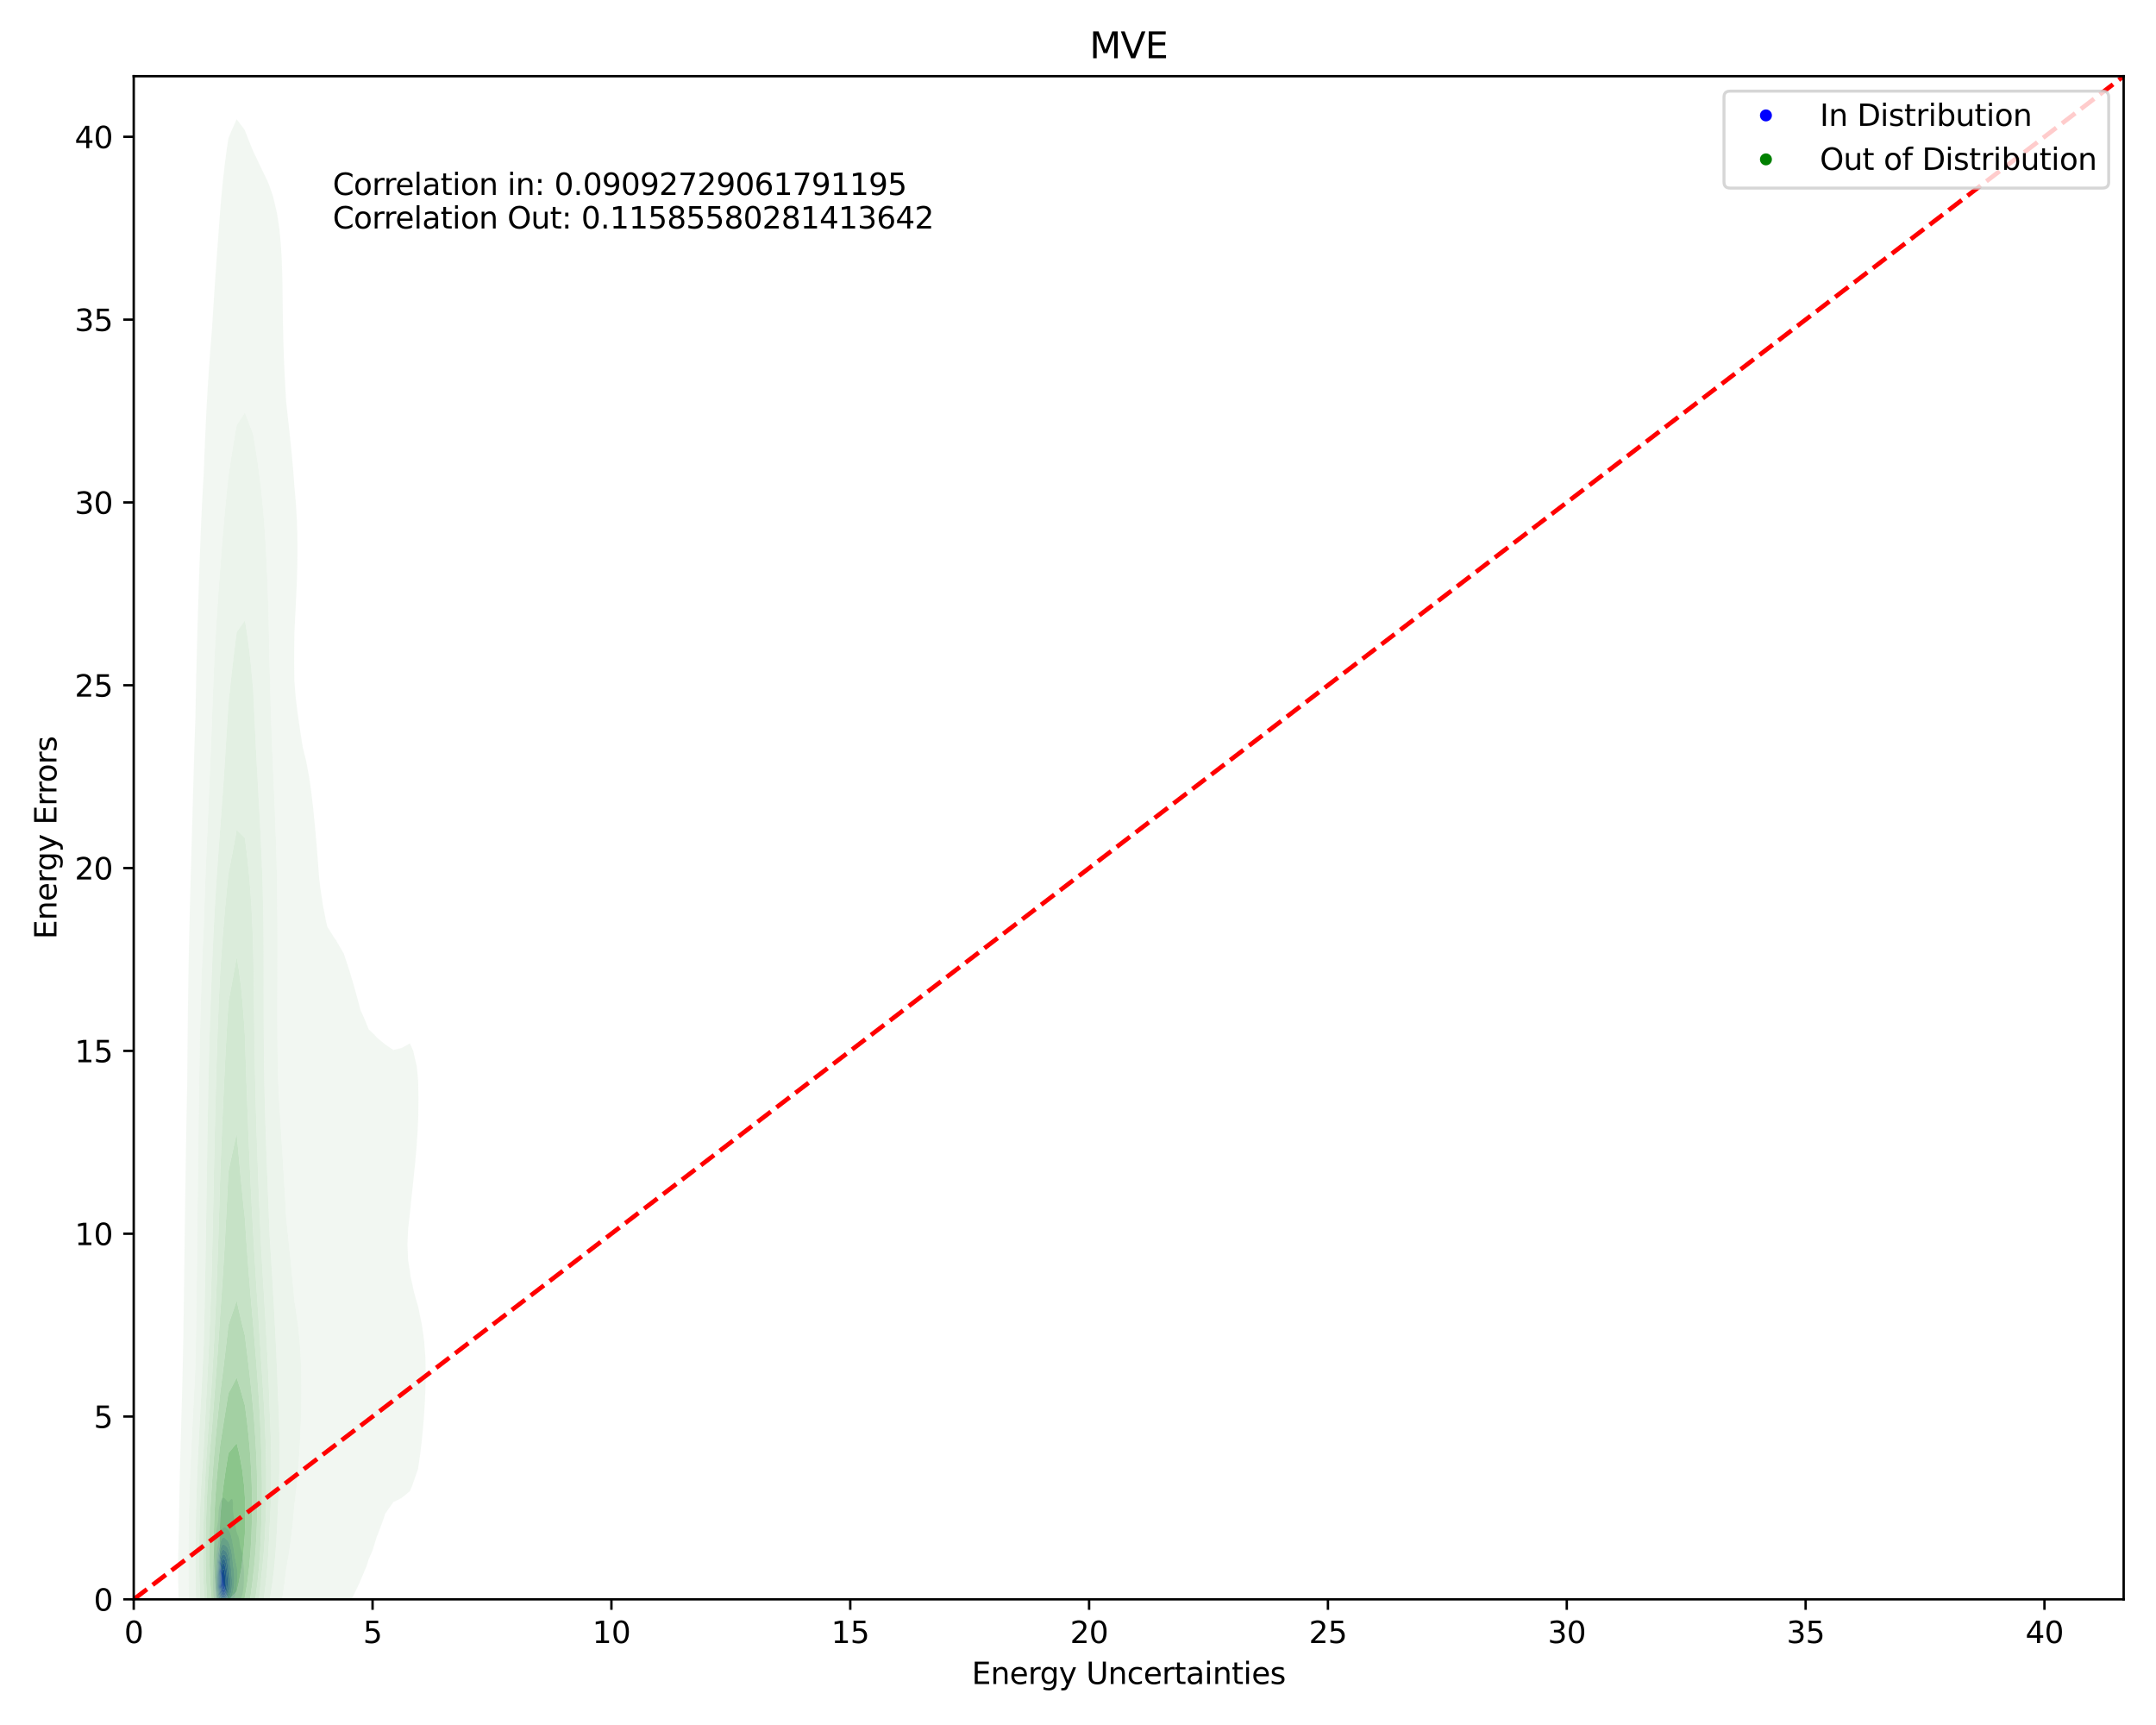 <?xml version="1.0" encoding="utf-8" standalone="no"?>
<!DOCTYPE svg PUBLIC "-//W3C//DTD SVG 1.1//EN"
  "http://www.w3.org/Graphics/SVG/1.1/DTD/svg11.dtd">
<svg xmlns:xlink="http://www.w3.org/1999/xlink" width="720pt" height="576pt" viewBox="0 0 720 576" xmlns="http://www.w3.org/2000/svg" version="1.1">
 <defs>
  <style type="text/css">*{stroke-linejoin: round; stroke-linecap: butt}</style>
 </defs>
 <g id="figure_1">
  <g id="patch_1">
   <path d="M 0 576 
L 720 576 
L 720 0 
L 0 0 
z
" style="fill: #ffffff"/>
  </g>
  <g id="axes_1">
   <g id="patch_2">
    <path d="M 44.66 534.04 
L 709.2 534.04 
L 709.2 25.44 
L 44.66 25.44 
z
" style="fill: #ffffff"/>
   </g>
   <g id="QuadContourSet_1">
    <path d="M 74.314 538.275 
L 74.532 538.282 
L 74.7 538.251 
L 74.751 538.248 
L 74.969 538.216 
L 75.187 538.169 
L 75.406 538.108 
L 75.624 538.035 
L 75.842 537.953 
L 76.061 537.862 
L 76.279 537.76 
L 76.497 537.646 
L 76.716 537.513 
L 76.934 537.357 
L 77.152 537.174 
L 77.254 537.082 
L 77.371 537.026 
L 77.589 536.913 
L 77.807 536.789 
L 78.026 536.653 
L 78.244 536.5 
L 78.462 536.314 
L 78.681 536.071 
L 78.798 535.912 
L 78.899 535.81 
L 79.117 535.559 
L 79.336 535.288 
L 79.554 535.028 
L 79.772 534.785 
L 79.809 534.743 
L 79.991 534.572 
L 80.209 534.313 
L 80.427 533.941 
L 80.582 533.573 
L 80.646 533.408 
L 80.864 532.723 
L 80.953 532.404 
L 81.082 531.77 
L 81.193 531.234 
L 81.301 530.315 
L 81.334 530.065 
L 81.412 528.895 
L 81.446 527.726 
L 81.467 526.557 
L 81.476 525.387 
L 81.447 524.218 
L 81.368 523.048 
L 81.301 522.262 
L 81.268 521.879 
L 81.171 520.709 
L 81.082 519.745 
L 81.058 519.54 
L 80.864 518.417 
L 80.851 518.37 
L 80.646 517.772 
L 80.427 517.251 
L 80.411 517.201 
L 80.209 516.411 
L 80.142 516.031 
L 79.991 514.867 
L 79.99 514.862 
L 79.802 513.692 
L 79.772 513.575 
L 79.554 512.921 
L 79.369 512.523 
L 79.336 512.444 
L 79.117 511.861 
L 78.97 511.354 
L 78.899 511.012 
L 78.754 510.184 
L 78.681 509.744 
L 78.558 509.015 
L 78.462 508.514 
L 78.326 507.845 
L 78.244 507.414 
L 78.107 506.676 
L 78.026 506.117 
L 77.934 505.506 
L 77.807 504.337 
L 77.807 504.337 
L 77.774 503.167 
L 77.807 502.293 
L 77.815 501.998 
L 77.807 501.849 
L 77.689 500.828 
L 77.589 500.626 
L 77.371 500.537 
L 77.152 500.622 
L 76.934 500.807 
L 76.917 500.828 
L 76.716 501.119 
L 76.497 501.4 
L 76.279 501.53 
L 76.061 501.445 
L 75.842 501.222 
L 75.624 500.976 
L 75.476 500.828 
L 75.406 500.729 
L 75.187 500.481 
L 74.969 500.287 
L 74.751 500.139 
L 74.532 500.085 
L 74.314 500.188 
L 74.096 500.476 
L 73.931 500.828 
L 73.877 500.934 
L 73.659 501.482 
L 73.488 501.998 
L 73.441 502.169 
L 73.222 503.05 
L 73.195 503.167 
L 73.024 504.337 
L 73.004 504.643 
L 72.945 505.506 
L 72.914 506.676 
L 72.834 507.845 
L 72.786 508.131 
L 72.659 509.015 
L 72.567 509.455 
L 72.436 510.184 
L 72.349 510.638 
L 72.227 511.354 
L 72.131 512.018 
L 72.062 512.523 
L 71.926 513.692 
L 71.912 513.809 
L 71.775 514.862 
L 71.694 515.537 
L 71.624 516.031 
L 71.507 517.201 
L 71.476 517.825 
L 71.442 518.37 
L 71.397 519.54 
L 71.34 520.709 
L 71.28 521.879 
L 71.257 522.447 
L 71.226 523.048 
L 71.189 524.218 
L 71.16 525.387 
L 71.129 526.557 
L 71.107 527.726 
L 71.106 528.895 
L 71.136 530.065 
L 71.196 531.234 
L 71.257 531.989 
L 71.281 532.404 
L 71.396 533.573 
L 71.476 534.059 
L 71.591 534.743 
L 71.694 535.187 
L 71.912 535.885 
L 71.923 535.912 
L 72.131 536.506 
L 72.349 536.892 
L 72.507 537.082 
L 72.567 537.197 
L 72.786 537.53 
L 73.004 537.757 
L 73.222 537.921 
L 73.441 538.042 
L 73.659 538.132 
L 73.877 538.197 
L 74.096 538.239 
L 74.222 538.251 
z
M 73.154 535.912 
L 73.004 535.754 
L 72.786 535.449 
L 72.567 535.01 
L 72.465 534.743 
L 72.349 534.411 
L 72.137 533.573 
L 72.131 533.533 
L 71.963 532.404 
L 71.912 531.667 
L 71.879 531.234 
L 71.836 530.065 
L 71.819 528.895 
L 71.822 527.726 
L 71.848 526.557 
L 71.894 525.387 
L 71.912 525.018 
L 71.944 524.218 
L 72 523.048 
L 72.072 521.879 
L 72.131 521.129 
L 72.159 520.709 
L 72.251 519.54 
L 72.349 518.571 
L 72.369 518.37 
L 72.508 517.201 
L 72.567 516.772 
L 72.678 516.031 
L 72.786 515.348 
L 72.871 514.862 
L 73.004 514.127 
L 73.094 513.692 
L 73.222 513.113 
L 73.379 512.523 
L 73.441 512.296 
L 73.659 511.62 
L 73.771 511.354 
L 73.877 511.085 
L 74.096 510.661 
L 74.314 510.368 
L 74.523 510.184 
L 74.532 510.173 
L 74.751 510.013 
L 74.969 509.949 
L 75.187 509.981 
L 75.406 510.1 
L 75.509 510.184 
L 75.624 510.246 
L 75.842 510.395 
L 76.061 510.586 
L 76.279 510.834 
L 76.497 511.17 
L 76.588 511.354 
L 76.716 511.572 
L 76.934 512.08 
L 77.076 512.523 
L 77.152 512.764 
L 77.371 513.69 
L 77.371 513.692 
L 77.589 514.769 
L 77.605 514.862 
L 77.807 515.9 
L 77.831 516.031 
L 78.026 517.153 
L 78.034 517.201 
L 78.207 518.37 
L 78.244 518.651 
L 78.375 519.54 
L 78.462 520.082 
L 78.58 520.709 
L 78.681 521.209 
L 78.828 521.879 
L 78.899 522.244 
L 79.067 523.048 
L 79.117 523.409 
L 79.233 524.218 
L 79.29 525.387 
L 79.271 526.557 
L 79.209 527.726 
L 79.117 528.895 
L 79.117 528.895 
L 79.024 530.065 
L 78.899 531.102 
L 78.884 531.234 
L 78.681 532.299 
L 78.658 532.404 
L 78.462 533 
L 78.244 533.512 
L 78.215 533.573 
L 78.026 533.91 
L 77.807 534.257 
L 77.589 534.569 
L 77.456 534.743 
L 77.371 534.863 
L 77.152 535.143 
L 76.934 535.368 
L 76.716 535.548 
L 76.497 535.697 
L 76.279 535.83 
L 76.137 535.912 
L 76.061 535.978 
L 75.842 536.163 
L 75.624 536.331 
L 75.406 536.474 
L 75.187 536.589 
L 74.969 536.674 
L 74.751 536.726 
L 74.532 536.747 
L 74.314 536.733 
L 74.096 536.683 
L 73.877 536.592 
L 73.659 536.454 
L 73.441 536.264 
L 73.222 536.009 
z
" clip-path="url(#pfbf14a8491)" style="fill: #e7e7f3"/>
    <path d="M 73.222 536.009 
L 73.441 536.264 
L 73.659 536.454 
L 73.877 536.592 
L 74.096 536.683 
L 74.314 536.733 
L 74.532 536.747 
L 74.751 536.726 
L 74.969 536.674 
L 75.187 536.589 
L 75.406 536.474 
L 75.624 536.331 
L 75.842 536.163 
L 76.061 535.978 
L 76.137 535.912 
L 76.279 535.83 
L 76.497 535.697 
L 76.716 535.548 
L 76.934 535.368 
L 77.152 535.143 
L 77.371 534.863 
L 77.456 534.743 
L 77.589 534.569 
L 77.807 534.257 
L 78.026 533.91 
L 78.215 533.573 
L 78.244 533.512 
L 78.462 533 
L 78.658 532.404 
L 78.681 532.299 
L 78.884 531.234 
L 78.899 531.102 
L 79.024 530.065 
L 79.117 528.895 
L 79.117 528.895 
L 79.209 527.726 
L 79.271 526.557 
L 79.29 525.387 
L 79.233 524.218 
L 79.117 523.409 
L 79.067 523.048 
L 78.899 522.244 
L 78.828 521.879 
L 78.681 521.209 
L 78.58 520.709 
L 78.462 520.082 
L 78.375 519.54 
L 78.244 518.651 
L 78.207 518.37 
L 78.034 517.201 
L 78.026 517.153 
L 77.831 516.031 
L 77.807 515.9 
L 77.605 514.862 
L 77.589 514.769 
L 77.371 513.692 
L 77.371 513.69 
L 77.152 512.764 
L 77.076 512.523 
L 76.934 512.08 
L 76.716 511.572 
L 76.588 511.354 
L 76.497 511.17 
L 76.279 510.834 
L 76.061 510.586 
L 75.842 510.395 
L 75.624 510.246 
L 75.509 510.184 
L 75.406 510.1 
L 75.187 509.981 
L 74.969 509.949 
L 74.751 510.013 
L 74.532 510.173 
L 74.523 510.184 
L 74.314 510.368 
L 74.096 510.661 
L 73.877 511.085 
L 73.771 511.354 
L 73.659 511.62 
L 73.441 512.296 
L 73.379 512.523 
L 73.222 513.113 
L 73.094 513.692 
L 73.004 514.127 
L 72.871 514.862 
L 72.786 515.348 
L 72.678 516.031 
L 72.567 516.772 
L 72.508 517.201 
L 72.369 518.37 
L 72.349 518.571 
L 72.251 519.54 
L 72.159 520.709 
L 72.131 521.129 
L 72.072 521.879 
L 72 523.048 
L 71.944 524.218 
L 71.912 525.018 
L 71.894 525.387 
L 71.848 526.557 
L 71.822 527.726 
L 71.819 528.895 
L 71.836 530.065 
L 71.879 531.234 
L 71.912 531.667 
L 71.963 532.404 
L 72.131 533.533 
L 72.137 533.573 
L 72.349 534.411 
L 72.465 534.743 
L 72.567 535.01 
L 72.786 535.449 
L 73.004 535.754 
L 73.154 535.912 
z
M 73.236 534.743 
L 73.222 534.724 
L 73.004 534.352 
L 72.786 533.837 
L 72.697 533.573 
L 72.567 533.043 
L 72.441 532.404 
L 72.349 531.491 
L 72.324 531.234 
L 72.273 530.065 
L 72.259 528.895 
L 72.267 527.726 
L 72.295 526.557 
L 72.34 525.387 
L 72.349 525.203 
L 72.39 524.218 
L 72.45 523.048 
L 72.531 521.879 
L 72.567 521.459 
L 72.629 520.709 
L 72.757 519.54 
L 72.786 519.321 
L 72.923 518.37 
L 73.004 517.896 
L 73.14 517.201 
L 73.222 516.791 
L 73.4 516.031 
L 73.441 515.85 
L 73.659 515.017 
L 73.71 514.862 
L 73.877 514.317 
L 74.096 513.81 
L 74.174 513.692 
L 74.314 513.467 
L 74.532 513.307 
L 74.751 513.314 
L 74.969 513.448 
L 75.187 513.656 
L 75.223 513.692 
L 75.406 513.863 
L 75.624 514.057 
L 75.842 514.259 
L 76.061 514.509 
L 76.279 514.862 
L 76.279 514.862 
L 76.497 515.297 
L 76.716 515.904 
L 76.755 516.031 
L 76.934 516.635 
L 77.081 517.201 
L 77.152 517.508 
L 77.336 518.37 
L 77.371 518.578 
L 77.517 519.54 
L 77.589 520.203 
L 77.645 520.709 
L 77.763 521.879 
L 77.807 522.268 
L 77.915 523.048 
L 78.026 523.848 
L 78.078 524.218 
L 78.191 525.387 
L 78.24 526.557 
L 78.233 527.726 
L 78.178 528.895 
L 78.068 530.065 
L 78.026 530.332 
L 77.886 531.234 
L 77.807 531.546 
L 77.59 532.404 
L 77.589 532.406 
L 77.371 532.996 
L 77.152 533.478 
L 77.102 533.573 
L 76.934 533.843 
L 76.716 534.123 
L 76.497 534.351 
L 76.279 534.557 
L 76.074 534.743 
L 76.061 534.756 
L 75.842 534.989 
L 75.624 535.198 
L 75.406 535.373 
L 75.187 535.509 
L 74.969 535.607 
L 74.751 535.665 
L 74.532 535.684 
L 74.314 535.661 
L 74.096 535.593 
L 73.877 535.473 
L 73.659 535.294 
L 73.441 535.049 
z
" clip-path="url(#pfbf14a8491)" style="fill: #d0d0f4"/>
    <path d="M 73.441 535.049 
L 73.659 535.294 
L 73.877 535.473 
L 74.096 535.593 
L 74.314 535.661 
L 74.532 535.684 
L 74.751 535.665 
L 74.969 535.607 
L 75.187 535.509 
L 75.406 535.373 
L 75.624 535.198 
L 75.842 534.989 
L 76.061 534.756 
L 76.074 534.743 
L 76.279 534.557 
L 76.497 534.351 
L 76.716 534.123 
L 76.934 533.843 
L 77.102 533.573 
L 77.152 533.478 
L 77.371 532.996 
L 77.589 532.406 
L 77.59 532.404 
L 77.807 531.546 
L 77.886 531.234 
L 78.026 530.332 
L 78.068 530.065 
L 78.178 528.895 
L 78.233 527.726 
L 78.24 526.557 
L 78.191 525.387 
L 78.078 524.218 
L 78.026 523.848 
L 77.915 523.048 
L 77.807 522.268 
L 77.763 521.879 
L 77.645 520.709 
L 77.589 520.203 
L 77.517 519.54 
L 77.371 518.578 
L 77.336 518.37 
L 77.152 517.508 
L 77.081 517.201 
L 76.934 516.635 
L 76.755 516.031 
L 76.716 515.904 
L 76.497 515.297 
L 76.279 514.862 
L 76.279 514.862 
L 76.061 514.509 
L 75.842 514.259 
L 75.624 514.057 
L 75.406 513.863 
L 75.223 513.692 
L 75.187 513.656 
L 74.969 513.448 
L 74.751 513.314 
L 74.532 513.307 
L 74.314 513.467 
L 74.174 513.692 
L 74.096 513.81 
L 73.877 514.317 
L 73.71 514.862 
L 73.659 515.017 
L 73.441 515.85 
L 73.4 516.031 
L 73.222 516.791 
L 73.14 517.201 
L 73.004 517.896 
L 72.923 518.37 
L 72.786 519.321 
L 72.757 519.54 
L 72.629 520.709 
L 72.567 521.459 
L 72.531 521.879 
L 72.45 523.048 
L 72.39 524.218 
L 72.349 525.203 
L 72.34 525.387 
L 72.295 526.557 
L 72.267 527.726 
L 72.259 528.895 
L 72.273 530.065 
L 72.324 531.234 
L 72.349 531.491 
L 72.441 532.404 
L 72.567 533.043 
L 72.697 533.573 
L 72.786 533.837 
L 73.004 534.352 
L 73.222 534.724 
L 73.236 534.743 
z
M 74.011 534.743 
L 73.877 534.648 
L 73.659 534.425 
L 73.441 534.119 
L 73.222 533.709 
L 73.162 533.573 
L 73.004 533.118 
L 72.815 532.404 
L 72.786 532.213 
L 72.655 531.234 
L 72.59 530.065 
L 72.571 528.895 
L 72.576 527.726 
L 72.599 526.557 
L 72.636 525.387 
L 72.687 524.218 
L 72.757 523.048 
L 72.786 522.68 
L 72.846 521.879 
L 72.965 520.709 
L 73.004 520.404 
L 73.124 519.54 
L 73.222 518.972 
L 73.344 518.37 
L 73.441 517.93 
L 73.64 517.201 
L 73.659 517.127 
L 73.877 516.465 
L 74.089 516.031 
L 74.096 516.014 
L 74.314 515.709 
L 74.532 515.6 
L 74.751 515.649 
L 74.969 515.797 
L 75.187 515.984 
L 75.241 516.031 
L 75.406 516.152 
L 75.624 516.329 
L 75.842 516.557 
L 76.061 516.89 
L 76.204 517.201 
L 76.279 517.39 
L 76.497 518.117 
L 76.561 518.37 
L 76.716 519.168 
L 76.784 519.54 
L 76.934 520.709 
L 76.934 520.709 
L 77.036 521.879 
L 77.114 523.048 
L 77.152 523.597 
L 77.202 524.218 
L 77.312 525.387 
L 77.371 526.08 
L 77.415 526.557 
L 77.482 527.726 
L 77.488 528.895 
L 77.426 530.065 
L 77.371 530.482 
L 77.275 531.234 
L 77.152 531.734 
L 76.958 532.404 
L 76.934 532.459 
L 76.716 532.884 
L 76.497 533.227 
L 76.279 533.535 
L 76.253 533.573 
L 76.061 533.827 
L 75.842 534.105 
L 75.624 534.354 
L 75.406 534.562 
L 75.187 534.721 
L 75.147 534.743 
L 74.969 534.853 
L 74.751 534.932 
L 74.532 534.953 
L 74.314 534.914 
L 74.096 534.809 
z
" clip-path="url(#pfbf14a8491)" style="fill: #b6b6f6"/>
    <path d="M 74.096 534.809 
L 74.314 534.914 
L 74.532 534.953 
L 74.751 534.932 
L 74.969 534.853 
L 75.147 534.743 
L 75.187 534.721 
L 75.406 534.562 
L 75.624 534.354 
L 75.842 534.105 
L 76.061 533.827 
L 76.253 533.573 
L 76.279 533.535 
L 76.497 533.227 
L 76.716 532.884 
L 76.934 532.459 
L 76.958 532.404 
L 77.152 531.734 
L 77.275 531.234 
L 77.371 530.482 
L 77.426 530.065 
L 77.488 528.895 
L 77.482 527.726 
L 77.415 526.557 
L 77.371 526.08 
L 77.312 525.387 
L 77.202 524.218 
L 77.152 523.597 
L 77.114 523.048 
L 77.036 521.879 
L 76.934 520.709 
L 76.934 520.709 
L 76.784 519.54 
L 76.716 519.168 
L 76.561 518.37 
L 76.497 518.117 
L 76.279 517.39 
L 76.204 517.201 
L 76.061 516.89 
L 75.842 516.557 
L 75.624 516.329 
L 75.406 516.152 
L 75.241 516.031 
L 75.187 515.984 
L 74.969 515.797 
L 74.751 515.649 
L 74.532 515.6 
L 74.314 515.709 
L 74.096 516.014 
L 74.089 516.031 
L 73.877 516.465 
L 73.659 517.127 
L 73.64 517.201 
L 73.441 517.93 
L 73.344 518.37 
L 73.222 518.972 
L 73.124 519.54 
L 73.004 520.404 
L 72.965 520.709 
L 72.846 521.879 
L 72.786 522.68 
L 72.757 523.048 
L 72.687 524.218 
L 72.636 525.387 
L 72.599 526.557 
L 72.576 527.726 
L 72.571 528.895 
L 72.59 530.065 
L 72.655 531.234 
L 72.786 532.213 
L 72.815 532.404 
L 73.004 533.118 
L 73.162 533.573 
L 73.222 533.709 
L 73.441 534.119 
L 73.659 534.425 
L 73.877 534.648 
L 74.011 534.743 
z
M 73.653 533.573 
L 73.441 533.137 
L 73.222 532.534 
L 73.183 532.404 
L 73.004 531.435 
L 72.972 531.234 
L 72.88 530.065 
L 72.847 528.895 
L 72.844 527.726 
L 72.862 526.557 
L 72.899 525.387 
L 72.956 524.218 
L 73.004 523.495 
L 73.034 523.048 
L 73.141 521.879 
L 73.222 521.208 
L 73.291 520.709 
L 73.441 519.831 
L 73.503 519.54 
L 73.659 518.892 
L 73.834 518.37 
L 73.877 518.242 
L 74.096 517.804 
L 74.314 517.572 
L 74.532 517.497 
L 74.751 517.524 
L 74.969 517.616 
L 75.187 517.76 
L 75.406 517.965 
L 75.624 518.256 
L 75.689 518.37 
L 75.842 518.695 
L 76.061 519.375 
L 76.103 519.54 
L 76.279 520.522 
L 76.308 520.709 
L 76.444 521.879 
L 76.497 522.478 
L 76.548 523.048 
L 76.645 524.218 
L 76.716 525.04 
L 76.747 525.387 
L 76.854 526.557 
L 76.933 527.726 
L 76.934 527.762 
L 76.965 528.895 
L 76.934 529.596 
L 76.913 530.065 
L 76.723 531.234 
L 76.716 531.258 
L 76.497 531.872 
L 76.279 532.404 
L 76.279 532.404 
L 76.061 532.806 
L 75.842 533.192 
L 75.624 533.539 
L 75.6 533.573 
L 75.406 533.816 
L 75.187 534.024 
L 74.969 534.166 
L 74.751 534.245 
L 74.532 534.262 
L 74.314 534.213 
L 74.096 534.09 
L 73.877 533.885 
L 73.659 533.583 
z
" clip-path="url(#pfbf14a8491)" style="fill: #9d9df7"/>
    <path d="M 73.659 533.583 
L 73.877 533.885 
L 74.096 534.09 
L 74.314 534.213 
L 74.532 534.262 
L 74.751 534.245 
L 74.969 534.166 
L 75.187 534.024 
L 75.406 533.816 
L 75.6 533.573 
L 75.624 533.539 
L 75.842 533.192 
L 76.061 532.806 
L 76.279 532.404 
L 76.279 532.404 
L 76.497 531.872 
L 76.716 531.258 
L 76.723 531.234 
L 76.913 530.065 
L 76.934 529.596 
L 76.965 528.895 
L 76.934 527.762 
L 76.933 527.726 
L 76.854 526.557 
L 76.747 525.387 
L 76.716 525.04 
L 76.645 524.218 
L 76.548 523.048 
L 76.497 522.478 
L 76.444 521.879 
L 76.308 520.709 
L 76.279 520.522 
L 76.103 519.54 
L 76.061 519.375 
L 75.842 518.695 
L 75.689 518.37 
L 75.624 518.256 
L 75.406 517.965 
L 75.187 517.76 
L 74.969 517.616 
L 74.751 517.524 
L 74.532 517.497 
L 74.314 517.572 
L 74.096 517.804 
L 73.877 518.242 
L 73.834 518.37 
L 73.659 518.892 
L 73.503 519.54 
L 73.441 519.831 
L 73.291 520.709 
L 73.222 521.208 
L 73.141 521.879 
L 73.034 523.048 
L 73.004 523.495 
L 72.956 524.218 
L 72.899 525.387 
L 72.862 526.557 
L 72.844 527.726 
L 72.847 528.895 
L 72.88 530.065 
L 72.972 531.234 
L 73.004 531.435 
L 73.183 532.404 
L 73.222 532.534 
L 73.441 533.137 
L 73.653 533.573 
z
M 74.524 533.573 
L 74.314 533.504 
L 74.096 533.333 
L 73.877 533.05 
L 73.659 532.636 
L 73.564 532.404 
L 73.441 531.952 
L 73.285 531.234 
L 73.222 530.68 
L 73.161 530.065 
L 73.107 528.895 
L 73.093 527.726 
L 73.106 526.557 
L 73.145 525.387 
L 73.209 524.218 
L 73.222 524.043 
L 73.305 523.048 
L 73.441 521.879 
L 73.441 521.879 
L 73.646 520.709 
L 73.659 520.648 
L 73.877 519.869 
L 74.026 519.54 
L 74.096 519.392 
L 74.314 519.135 
L 74.532 519.038 
L 74.751 519.048 
L 74.969 519.15 
L 75.187 519.358 
L 75.306 519.54 
L 75.406 519.719 
L 75.624 520.318 
L 75.727 520.709 
L 75.842 521.313 
L 75.933 521.879 
L 76.061 522.94 
L 76.073 523.048 
L 76.195 524.218 
L 76.279 525.093 
L 76.308 525.387 
L 76.416 526.557 
L 76.492 527.726 
L 76.497 528.228 
L 76.506 528.895 
L 76.497 529.014 
L 76.417 530.065 
L 76.279 530.733 
L 76.173 531.234 
L 76.061 531.551 
L 75.842 532.165 
L 75.754 532.404 
L 75.624 532.652 
L 75.406 533.008 
L 75.187 533.278 
L 74.969 533.461 
L 74.751 533.56 
L 74.57 533.573 
L 74.532 533.576 
z
" clip-path="url(#pfbf14a8491)" style="fill: #8080f8"/>
    <path d="M 74.532 533.576 
L 74.57 533.573 
L 74.751 533.56 
L 74.969 533.461 
L 75.187 533.278 
L 75.406 533.008 
L 75.624 532.652 
L 75.754 532.404 
L 75.842 532.165 
L 76.061 531.551 
L 76.173 531.234 
L 76.279 530.733 
L 76.417 530.065 
L 76.497 529.014 
L 76.506 528.895 
L 76.497 528.228 
L 76.492 527.726 
L 76.416 526.557 
L 76.308 525.387 
L 76.279 525.093 
L 76.195 524.218 
L 76.073 523.048 
L 76.061 522.94 
L 75.933 521.879 
L 75.842 521.313 
L 75.727 520.709 
L 75.624 520.318 
L 75.406 519.719 
L 75.306 519.54 
L 75.187 519.358 
L 74.969 519.15 
L 74.751 519.048 
L 74.532 519.038 
L 74.314 519.135 
L 74.096 519.392 
L 74.026 519.54 
L 73.877 519.869 
L 73.659 520.648 
L 73.646 520.709 
L 73.441 521.879 
L 73.441 521.879 
L 73.305 523.048 
L 73.222 524.043 
L 73.209 524.218 
L 73.145 525.387 
L 73.106 526.557 
L 73.093 527.726 
L 73.107 528.895 
L 73.161 530.065 
L 73.222 530.68 
L 73.285 531.234 
L 73.441 531.952 
L 73.564 532.404 
L 73.659 532.636 
L 73.877 533.05 
L 74.096 533.333 
L 74.314 533.504 
L 74.524 533.573 
z
M 74.055 532.404 
L 73.877 532.024 
L 73.659 531.347 
L 73.63 531.234 
L 73.457 530.065 
L 73.441 529.844 
L 73.378 528.895 
L 73.349 527.726 
L 73.358 526.557 
L 73.402 525.387 
L 73.441 524.793 
L 73.484 524.218 
L 73.613 523.048 
L 73.659 522.732 
L 73.825 521.879 
L 73.877 521.655 
L 74.096 521.042 
L 74.314 520.709 
L 74.314 520.709 
L 74.532 520.579 
L 74.751 520.594 
L 74.907 520.709 
L 74.969 520.761 
L 75.187 521.146 
L 75.406 521.826 
L 75.418 521.879 
L 75.624 523.021 
L 75.628 523.048 
L 75.775 524.218 
L 75.842 524.856 
L 75.898 525.387 
L 76 526.557 
L 76.061 527.657 
L 76.065 527.726 
L 76.061 528.249 
L 76.056 528.895 
L 75.944 530.065 
L 75.842 530.561 
L 75.703 531.234 
L 75.624 531.461 
L 75.406 532.017 
L 75.21 532.404 
L 75.187 532.435 
L 74.969 532.649 
L 74.751 532.763 
L 74.532 532.775 
L 74.314 532.681 
L 74.096 532.466 
z
" clip-path="url(#pfbf14a8491)" style="fill: #6363fa"/>
    <path d="M 74.096 532.466 
L 74.314 532.681 
L 74.532 532.775 
L 74.751 532.763 
L 74.969 532.649 
L 75.187 532.435 
L 75.21 532.404 
L 75.406 532.017 
L 75.624 531.461 
L 75.703 531.234 
L 75.842 530.561 
L 75.944 530.065 
L 76.056 528.895 
L 76.061 528.249 
L 76.065 527.726 
L 76.061 527.657 
L 76 526.557 
L 75.898 525.387 
L 75.842 524.856 
L 75.775 524.218 
L 75.628 523.048 
L 75.624 523.021 
L 75.418 521.879 
L 75.406 521.826 
L 75.187 521.146 
L 74.969 520.761 
L 74.907 520.709 
L 74.751 520.594 
L 74.532 520.579 
L 74.314 520.709 
L 74.314 520.709 
L 74.096 521.042 
L 73.877 521.655 
L 73.825 521.879 
L 73.659 522.732 
L 73.613 523.048 
L 73.484 524.218 
L 73.441 524.793 
L 73.402 525.387 
L 73.358 526.557 
L 73.349 527.726 
L 73.378 528.895 
L 73.441 529.844 
L 73.457 530.065 
L 73.63 531.234 
L 73.659 531.347 
L 73.877 532.024 
L 74.055 532.404 
z
M 74.002 531.234 
L 73.877 530.758 
L 73.746 530.065 
L 73.659 529.229 
L 73.631 528.895 
L 73.588 527.726 
L 73.595 526.557 
L 73.65 525.387 
L 73.659 525.271 
L 73.77 524.218 
L 73.877 523.508 
L 73.981 523.048 
L 74.096 522.644 
L 74.314 522.207 
L 74.532 522.036 
L 74.751 522.095 
L 74.969 522.409 
L 75.187 523.048 
L 75.187 523.048 
L 75.395 524.218 
L 75.406 524.301 
L 75.531 525.387 
L 75.624 526.429 
L 75.635 526.557 
L 75.69 527.726 
L 75.673 528.895 
L 75.624 529.398 
L 75.555 530.065 
L 75.406 530.736 
L 75.272 531.234 
L 75.187 531.415 
L 74.969 531.743 
L 74.751 531.916 
L 74.532 531.933 
L 74.314 531.786 
L 74.096 531.456 
z
" clip-path="url(#pfbf14a8491)" style="fill: #4646fb"/>
    <path d="M 74.096 531.456 
L 74.314 531.786 
L 74.532 531.933 
L 74.751 531.916 
L 74.969 531.743 
L 75.187 531.415 
L 75.272 531.234 
L 75.406 530.736 
L 75.555 530.065 
L 75.624 529.398 
L 75.673 528.895 
L 75.69 527.726 
L 75.635 526.557 
L 75.624 526.429 
L 75.531 525.387 
L 75.406 524.301 
L 75.395 524.218 
L 75.187 523.048 
L 75.187 523.048 
L 74.969 522.409 
L 74.751 522.095 
L 74.532 522.036 
L 74.314 522.207 
L 74.096 522.644 
L 73.981 523.048 
L 73.877 523.508 
L 73.77 524.218 
L 73.659 525.271 
L 73.65 525.387 
L 73.595 526.557 
L 73.588 527.726 
L 73.631 528.895 
L 73.659 529.229 
L 73.746 530.065 
L 73.877 530.758 
L 74.002 531.234 
z
M 74.141 530.065 
L 74.096 529.868 
L 73.952 528.895 
L 73.877 527.726 
L 73.893 526.557 
L 73.999 525.387 
L 74.096 524.792 
L 74.262 524.218 
L 74.314 524.085 
L 74.532 523.902 
L 74.751 524.077 
L 74.808 524.218 
L 74.969 524.8 
L 75.07 525.387 
L 75.187 526.422 
L 75.2 526.557 
L 75.255 527.726 
L 75.233 528.895 
L 75.187 529.282 
L 75.067 530.065 
L 74.969 530.34 
L 74.751 530.685 
L 74.532 530.738 
L 74.314 530.499 
z
" clip-path="url(#pfbf14a8491)" style="fill: #2929fd"/>
    <path d="M 74.314 530.499 
L 74.532 530.738 
L 74.751 530.685 
L 74.969 530.34 
L 75.067 530.065 
L 75.187 529.282 
L 75.233 528.895 
L 75.255 527.726 
L 75.2 526.557 
L 75.187 526.422 
L 75.07 525.387 
L 74.969 524.8 
L 74.808 524.218 
L 74.751 524.077 
L 74.532 523.902 
L 74.314 524.085 
L 74.262 524.218 
L 74.096 524.792 
L 73.999 525.387 
L 73.893 526.557 
L 73.877 527.726 
L 73.952 528.895 
L 74.096 529.868 
L 74.141 530.065 
z
" clip-path="url(#pfbf14a8491)" style="fill: #0d0dfe"/>
   </g>
   <g id="QuadContourSet_2">
    <path d="M 73.531 605.108 
L 76.285 605.356 
L 78.344 603.773 
L 79.039 603.392 
L 81.793 599.901 
L 82.593 598.393 
L 84.547 594.551 
L 85.235 593.013 
L 87.261 587.632 
L 87.301 587.518 
L 89.343 582.252 
L 90.054 579.769 
L 91.139 576.872 
L 92.669 571.492 
L 92.808 570.927 
L 94.56 566.111 
L 95.562 562.34 
L 96.263 560.731 
L 98.197 555.351 
L 98.316 554.964 
L 101.07 550.317 
L 101.487 549.97 
L 103.824 547.965 
L 106.577 546.043 
L 108.283 544.59 
L 109.331 543.666 
L 112.085 541.006 
L 113.711 539.21 
L 114.839 537.907 
L 117.501 533.829 
L 117.593 533.675 
L 120.11 528.449 
L 120.346 527.852 
L 122.37 523.069 
L 123.1 520.739 
L 124.428 517.689 
L 125.854 512.986 
L 126.177 512.308 
L 128.188 506.928 
L 128.608 505.483 
L 131.362 501.548 
L 131.362 501.548 
L 134.116 500.176 
L 136.869 497.92 
L 137.631 496.167 
L 139.502 490.787 
L 139.623 490.357 
L 140.353 485.407 
L 140.97 480.026 
L 141.454 474.646 
L 141.823 469.266 
L 142.071 463.886 
L 142.166 458.505 
L 142.05 453.125 
L 141.647 447.745 
L 140.891 442.364 
L 139.784 436.984 
L 139.623 436.278 
L 138.294 431.604 
L 137.116 426.223 
L 136.869 424.347 
L 136.293 420.843 
L 136.057 415.463 
L 136.321 410.082 
L 136.869 405.352 
L 136.919 404.702 
L 137.484 399.322 
L 138.072 393.942 
L 138.621 388.561 
L 139.092 383.181 
L 139.463 377.801 
L 139.623 374.27 
L 139.685 372.42 
L 139.742 367.04 
L 139.664 361.66 
L 139.623 360.687 
L 139.22 356.279 
L 138.005 350.899 
L 136.869 348.414 
L 134.116 349.946 
L 131.362 350.595 
L 128.608 348.725 
L 125.854 346.453 
L 125.057 345.519 
L 123.1 343.684 
L 121.686 340.139 
L 120.346 337.164 
L 119.728 334.758 
L 118.243 329.378 
L 117.593 327.132 
L 116.642 323.998 
L 114.887 318.617 
L 114.839 318.474 
L 112.085 313.738 
L 111.687 313.237 
L 109.331 309.488 
L 108.929 307.857 
L 107.877 302.476 
L 107.067 297.096 
L 106.577 293.154 
L 106.467 291.716 
L 106.061 286.336 
L 105.629 280.955 
L 105.153 275.575 
L 104.613 270.195 
L 103.987 264.814 
L 103.824 263.533 
L 103.232 259.434 
L 102.223 254.054 
L 101.07 249.347 
L 100.965 248.673 
L 100.143 243.293 
L 99.356 237.913 
L 98.713 232.533 
L 98.316 227.431 
L 98.308 227.152 
L 98.239 221.772 
L 98.25 216.392 
L 98.316 211.822 
L 98.342 211.011 
L 98.596 205.631 
L 98.864 200.251 
L 99.099 194.87 
L 99.268 189.49 
L 99.343 184.11 
L 99.302 178.73 
L 99.128 173.349 
L 98.808 167.969 
L 98.336 162.589 
L 98.316 162.403 
L 97.931 157.208 
L 97.449 151.828 
L 96.902 146.448 
L 96.317 141.067 
L 95.725 135.687 
L 95.562 134.036 
L 95.332 130.307 
L 95.043 124.926 
L 94.808 119.546 
L 94.632 114.166 
L 94.512 108.786 
L 94.432 103.405 
L 94.366 98.025 
L 94.275 92.645 
L 94.111 87.264 
L 93.813 81.884 
L 93.301 76.504 
L 92.808 73.142 
L 92.487 71.123 
L 91.223 65.743 
L 90.054 62.27 
L 89.276 60.363 
L 87.301 56.264 
L 86.681 54.983 
L 84.547 50.455 
L 84.167 49.602 
L 82.045 44.222 
L 81.793 43.493 
L 79.039 39.799 
L 77.08 44.222 
L 76.285 46.182 
L 75.768 49.602 
L 75.05 54.983 
L 74.443 60.363 
L 73.924 65.743 
L 73.531 70.328 
L 73.472 71.123 
L 73.067 76.504 
L 72.675 81.884 
L 72.289 87.264 
L 71.911 92.645 
L 71.543 98.025 
L 71.191 103.405 
L 70.859 108.786 
L 70.778 110.121 
L 70.446 114.166 
L 70.035 119.546 
L 69.661 124.926 
L 69.324 130.307 
L 69.019 135.687 
L 68.743 141.067 
L 68.493 146.448 
L 68.267 151.828 
L 68.064 157.208 
L 68.024 158.33 
L 67.773 162.589 
L 67.487 167.969 
L 67.231 173.349 
L 67.001 178.73 
L 66.791 184.11 
L 66.596 189.49 
L 66.413 194.87 
L 66.239 200.251 
L 66.073 205.631 
L 65.916 211.011 
L 65.768 216.392 
L 65.631 221.772 
L 65.507 227.152 
L 65.395 232.533 
L 65.295 237.913 
L 65.27 239.417 
L 65.127 243.293 
L 64.948 248.673 
L 64.785 254.054 
L 64.631 259.434 
L 64.482 264.814 
L 64.331 270.195 
L 64.179 275.575 
L 64.024 280.955 
L 63.868 286.336 
L 63.714 291.716 
L 63.566 297.096 
L 63.425 302.476 
L 63.294 307.857 
L 63.173 313.237 
L 63.062 318.617 
L 62.963 323.998 
L 62.873 329.378 
L 62.794 334.758 
L 62.724 340.139 
L 62.662 345.519 
L 62.608 350.899 
L 62.56 356.279 
L 62.517 361.66 
L 62.516 361.807 
L 62.407 367.04 
L 62.305 372.42 
L 62.209 377.801 
L 62.118 383.181 
L 62.031 388.561 
L 61.947 393.942 
L 61.866 399.322 
L 61.789 404.702 
L 61.714 410.082 
L 61.643 415.463 
L 61.575 420.843 
L 61.508 426.223 
L 61.44 431.604 
L 61.368 436.984 
L 61.29 442.364 
L 61.201 447.745 
L 61.098 453.125 
L 60.98 458.505 
L 60.846 463.886 
L 60.7 469.266 
L 60.546 474.646 
L 60.391 480.026 
L 60.242 485.407 
L 60.105 490.787 
L 59.985 496.167 
L 59.884 501.548 
L 59.803 506.928 
L 59.762 510.53 
L 59.692 512.308 
L 59.551 517.689 
L 59.492 523.069 
L 59.52 528.449 
L 59.645 533.829 
L 59.762 536.571 
L 59.797 539.21 
L 59.908 544.59 
L 60.077 549.97 
L 60.328 555.351 
L 60.7 560.731 
L 61.252 566.111 
L 62.086 571.492 
L 62.516 573.701 
L 62.856 576.872 
L 63.675 582.252 
L 65.022 587.632 
L 65.27 588.495 
L 66.396 593.013 
L 68.024 597.392 
L 68.513 598.393 
L 70.778 602.63 
L 72.196 603.773 
z
M 75.536 587.632 
L 73.531 587.221 
L 70.778 583.659 
L 70.18 582.252 
L 68.287 576.872 
L 68.024 575.94 
L 66.835 571.492 
L 65.857 566.111 
L 65.27 561.215 
L 65.184 560.731 
L 64.369 555.351 
L 63.817 549.97 
L 63.441 544.59 
L 63.191 539.21 
L 63.03 533.829 
L 62.938 528.449 
L 62.902 523.069 
L 62.912 517.689 
L 62.965 512.308 
L 63.058 506.928 
L 63.189 501.548 
L 63.357 496.167 
L 63.561 490.787 
L 63.796 485.407 
L 64.056 480.026 
L 64.333 474.646 
L 64.613 469.266 
L 64.888 463.886 
L 65.146 458.505 
L 65.27 455.609 
L 65.32 453.125 
L 65.416 447.745 
L 65.502 442.364 
L 65.58 436.984 
L 65.652 431.604 
L 65.718 426.223 
L 65.782 420.843 
L 65.843 415.463 
L 65.902 410.082 
L 65.962 404.702 
L 66.021 399.322 
L 66.081 393.942 
L 66.142 388.561 
L 66.205 383.181 
L 66.271 377.801 
L 66.341 372.42 
L 66.415 367.04 
L 66.496 361.66 
L 66.584 356.279 
L 66.683 350.899 
L 66.793 345.519 
L 66.919 340.139 
L 67.061 334.758 
L 67.224 329.378 
L 67.41 323.998 
L 67.621 318.617 
L 67.861 313.237 
L 68.024 309.947 
L 68.087 307.857 
L 68.26 302.476 
L 68.45 297.096 
L 68.656 291.716 
L 68.876 286.336 
L 69.107 280.955 
L 69.342 275.575 
L 69.577 270.195 
L 69.807 264.814 
L 70.031 259.434 
L 70.249 254.054 
L 70.467 248.673 
L 70.692 243.293 
L 70.778 241.348 
L 70.889 237.913 
L 71.079 232.533 
L 71.29 227.152 
L 71.527 221.772 
L 71.792 216.392 
L 72.087 211.011 
L 72.413 205.631 
L 72.772 200.251 
L 73.163 194.87 
L 73.531 190.168 
L 73.581 189.49 
L 73.976 184.11 
L 74.402 178.73 
L 74.863 173.349 
L 75.366 167.969 
L 75.913 162.589 
L 76.285 159.12 
L 76.557 157.208 
L 77.355 151.828 
L 78.24 146.448 
L 79.039 142.004 
L 79.631 141.067 
L 81.793 137.741 
L 83.066 141.067 
L 84.547 145.023 
L 84.784 146.448 
L 85.65 151.828 
L 86.425 157.208 
L 87.104 162.589 
L 87.301 164.307 
L 87.666 167.969 
L 88.132 173.349 
L 88.523 178.73 
L 88.846 184.11 
L 89.113 189.49 
L 89.334 194.87 
L 89.518 200.251 
L 89.672 205.631 
L 89.805 211.011 
L 89.921 216.392 
L 90.028 221.772 
L 90.054 223.09 
L 90.163 227.152 
L 90.313 232.533 
L 90.474 237.913 
L 90.652 243.293 
L 90.851 248.673 
L 91.068 254.054 
L 91.298 259.434 
L 91.533 264.814 
L 91.761 270.195 
L 91.973 275.575 
L 92.162 280.955 
L 92.322 286.336 
L 92.451 291.716 
L 92.549 297.096 
L 92.618 302.476 
L 92.659 307.857 
L 92.676 313.237 
L 92.676 318.617 
L 92.663 323.998 
L 92.647 329.378 
L 92.634 334.758 
L 92.633 340.139 
L 92.651 345.519 
L 92.694 350.899 
L 92.766 356.279 
L 92.808 358.497 
L 92.934 361.66 
L 93.203 367.04 
L 93.512 372.42 
L 93.846 377.801 
L 94.188 383.181 
L 94.527 388.561 
L 94.855 393.942 
L 95.167 399.322 
L 95.461 404.702 
L 95.562 406.574 
L 95.933 410.082 
L 96.492 415.463 
L 97.037 420.843 
L 97.566 426.223 
L 98.069 431.604 
L 98.316 434.411 
L 98.753 436.984 
L 99.515 442.364 
L 100.065 447.745 
L 100.419 453.125 
L 100.609 458.505 
L 100.666 463.886 
L 100.615 469.266 
L 100.476 474.646 
L 100.256 480.026 
L 99.957 485.407 
L 99.569 490.787 
L 99.073 496.167 
L 98.435 501.548 
L 98.316 502.366 
L 97.932 506.928 
L 97.371 512.308 
L 96.659 517.689 
L 95.734 523.069 
L 95.562 523.921 
L 95.049 528.449 
L 94.264 533.829 
L 93.208 539.21 
L 92.808 540.918 
L 92.295 544.59 
L 91.305 549.97 
L 90.054 554.838 
L 89.967 555.351 
L 88.902 560.731 
L 87.301 566.111 
L 87.301 566.111 
L 85.89 571.492 
L 84.547 575.216 
L 83.931 576.872 
L 81.793 581.719 
L 81.453 582.252 
L 79.039 586.119 
L 76.552 587.632 
L 76.285 587.84 
z
" clip-path="url(#pfbf14a8491)" style="fill: #e7f1e7; fill-opacity: 0.5"/>
    <path d="M 76.285 587.84 
L 76.552 587.632 
L 79.039 586.119 
L 81.453 582.252 
L 81.793 581.719 
L 83.931 576.872 
L 84.547 575.216 
L 85.89 571.492 
L 87.301 566.111 
L 87.301 566.111 
L 88.902 560.731 
L 89.967 555.351 
L 90.054 554.838 
L 91.305 549.97 
L 92.295 544.59 
L 92.808 540.918 
L 93.208 539.21 
L 94.264 533.829 
L 95.049 528.449 
L 95.562 523.921 
L 95.734 523.069 
L 96.659 517.689 
L 97.371 512.308 
L 97.932 506.928 
L 98.316 502.366 
L 98.435 501.548 
L 99.073 496.167 
L 99.569 490.787 
L 99.957 485.407 
L 100.256 480.026 
L 100.476 474.646 
L 100.615 469.266 
L 100.666 463.886 
L 100.609 458.505 
L 100.419 453.125 
L 100.065 447.745 
L 99.515 442.364 
L 98.753 436.984 
L 98.316 434.411 
L 98.069 431.604 
L 97.566 426.223 
L 97.037 420.843 
L 96.492 415.463 
L 95.933 410.082 
L 95.562 406.574 
L 95.461 404.702 
L 95.167 399.322 
L 94.855 393.942 
L 94.527 388.561 
L 94.188 383.181 
L 93.846 377.801 
L 93.512 372.42 
L 93.203 367.04 
L 92.934 361.66 
L 92.808 358.497 
L 92.766 356.279 
L 92.694 350.899 
L 92.651 345.519 
L 92.633 340.139 
L 92.634 334.758 
L 92.647 329.378 
L 92.663 323.998 
L 92.676 318.617 
L 92.676 313.237 
L 92.659 307.857 
L 92.618 302.476 
L 92.549 297.096 
L 92.451 291.716 
L 92.322 286.336 
L 92.162 280.955 
L 91.973 275.575 
L 91.761 270.195 
L 91.533 264.814 
L 91.298 259.434 
L 91.068 254.054 
L 90.851 248.673 
L 90.652 243.293 
L 90.474 237.913 
L 90.313 232.533 
L 90.163 227.152 
L 90.054 223.09 
L 90.028 221.772 
L 89.921 216.392 
L 89.805 211.011 
L 89.672 205.631 
L 89.518 200.251 
L 89.334 194.87 
L 89.113 189.49 
L 88.846 184.11 
L 88.523 178.73 
L 88.132 173.349 
L 87.666 167.969 
L 87.301 164.307 
L 87.104 162.589 
L 86.425 157.208 
L 85.65 151.828 
L 84.784 146.448 
L 84.547 145.023 
L 83.066 141.067 
L 81.793 137.741 
L 79.631 141.067 
L 79.039 142.004 
L 78.24 146.448 
L 77.355 151.828 
L 76.557 157.208 
L 76.285 159.12 
L 75.913 162.589 
L 75.366 167.969 
L 74.863 173.349 
L 74.402 178.73 
L 73.976 184.11 
L 73.581 189.49 
L 73.531 190.168 
L 73.163 194.87 
L 72.772 200.251 
L 72.413 205.631 
L 72.087 211.011 
L 71.792 216.392 
L 71.527 221.772 
L 71.29 227.152 
L 71.079 232.533 
L 70.889 237.913 
L 70.778 241.348 
L 70.692 243.293 
L 70.467 248.673 
L 70.249 254.054 
L 70.031 259.434 
L 69.807 264.814 
L 69.577 270.195 
L 69.342 275.575 
L 69.107 280.955 
L 68.876 286.336 
L 68.656 291.716 
L 68.45 297.096 
L 68.26 302.476 
L 68.087 307.857 
L 68.024 309.947 
L 67.861 313.237 
L 67.621 318.617 
L 67.41 323.998 
L 67.224 329.378 
L 67.061 334.758 
L 66.919 340.139 
L 66.793 345.519 
L 66.683 350.899 
L 66.584 356.279 
L 66.496 361.66 
L 66.415 367.04 
L 66.341 372.42 
L 66.271 377.801 
L 66.205 383.181 
L 66.142 388.561 
L 66.081 393.942 
L 66.021 399.322 
L 65.962 404.702 
L 65.902 410.082 
L 65.843 415.463 
L 65.782 420.843 
L 65.718 426.223 
L 65.652 431.604 
L 65.58 436.984 
L 65.502 442.364 
L 65.416 447.745 
L 65.32 453.125 
L 65.27 455.609 
L 65.146 458.505 
L 64.888 463.886 
L 64.613 469.266 
L 64.333 474.646 
L 64.056 480.026 
L 63.796 485.407 
L 63.561 490.787 
L 63.357 496.167 
L 63.189 501.548 
L 63.058 506.928 
L 62.965 512.308 
L 62.912 517.689 
L 62.902 523.069 
L 62.938 528.449 
L 63.03 533.829 
L 63.191 539.21 
L 63.441 544.59 
L 63.817 549.97 
L 64.369 555.351 
L 65.184 560.731 
L 65.27 561.215 
L 65.857 566.111 
L 66.835 571.492 
L 68.024 575.94 
L 68.287 576.872 
L 70.18 582.252 
L 70.778 583.659 
L 73.531 587.221 
L 75.536 587.632 
z
M 71.05 571.492 
L 70.778 570.946 
L 69.246 566.111 
L 68.118 560.731 
L 68.024 560.173 
L 67.122 555.351 
L 66.426 549.97 
L 65.956 544.59 
L 65.643 539.21 
L 65.441 533.829 
L 65.323 528.449 
L 65.27 523.069 
L 65.271 517.689 
L 65.319 512.308 
L 65.409 506.928 
L 65.541 501.548 
L 65.712 496.167 
L 65.919 490.787 
L 66.16 485.407 
L 66.428 480.026 
L 66.715 474.646 
L 67.011 469.266 
L 67.304 463.886 
L 67.587 458.505 
L 67.85 453.125 
L 68.024 449.215 
L 68.065 447.745 
L 68.196 442.364 
L 68.316 436.984 
L 68.427 431.604 
L 68.53 426.223 
L 68.626 420.843 
L 68.716 415.463 
L 68.803 410.082 
L 68.886 404.702 
L 68.968 399.322 
L 69.05 393.942 
L 69.133 388.561 
L 69.219 383.181 
L 69.308 377.801 
L 69.403 372.42 
L 69.503 367.04 
L 69.611 361.66 
L 69.729 356.279 
L 69.858 350.899 
L 70.001 345.519 
L 70.161 340.139 
L 70.341 334.758 
L 70.546 329.378 
L 70.778 324.011 
L 70.778 323.998 
L 70.989 318.617 
L 71.225 313.237 
L 71.487 307.857 
L 71.779 302.476 
L 72.098 297.096 
L 72.446 291.716 
L 72.817 286.336 
L 73.206 280.955 
L 73.531 276.512 
L 73.606 275.575 
L 74.009 270.195 
L 74.396 264.814 
L 74.763 259.434 
L 75.11 254.054 
L 75.444 248.673 
L 75.773 243.293 
L 76.11 237.913 
L 76.285 235.233 
L 76.556 232.533 
L 77.12 227.152 
L 77.72 221.772 
L 78.36 216.392 
L 79.039 211.061 
L 79.077 211.011 
L 81.793 207.145 
L 82.422 211.011 
L 83.156 216.392 
L 83.76 221.772 
L 84.266 227.152 
L 84.547 230.55 
L 84.645 232.533 
L 84.901 237.913 
L 85.153 243.293 
L 85.413 248.673 
L 85.686 254.054 
L 85.976 259.434 
L 86.276 264.814 
L 86.577 270.195 
L 86.864 275.575 
L 87.126 280.955 
L 87.301 285.052 
L 87.358 286.336 
L 87.568 291.716 
L 87.735 297.096 
L 87.862 302.476 
L 87.951 307.857 
L 88.008 313.237 
L 88.04 318.617 
L 88.054 323.998 
L 88.058 329.378 
L 88.06 334.758 
L 88.069 340.139 
L 88.091 345.519 
L 88.133 350.899 
L 88.199 356.279 
L 88.292 361.66 
L 88.412 367.04 
L 88.557 372.42 
L 88.723 377.801 
L 88.906 383.181 
L 89.103 388.561 
L 89.309 393.942 
L 89.521 399.322 
L 89.736 404.702 
L 89.952 410.082 
L 90.054 412.614 
L 90.232 415.463 
L 90.565 420.843 
L 90.89 426.223 
L 91.206 431.604 
L 91.511 436.984 
L 91.805 442.364 
L 92.081 447.745 
L 92.335 453.125 
L 92.562 458.505 
L 92.754 463.886 
L 92.808 465.719 
L 92.99 469.266 
L 93.193 474.646 
L 93.316 480.026 
L 93.355 485.407 
L 93.306 490.787 
L 93.164 496.167 
L 92.918 501.548 
L 92.808 503.199 
L 92.676 506.928 
L 92.415 512.308 
L 92.066 517.689 
L 91.6 523.069 
L 90.978 528.449 
L 90.138 533.829 
L 90.054 534.285 
L 89.496 539.21 
L 88.67 544.59 
L 87.509 549.97 
L 87.301 550.806 
L 86.443 555.351 
L 85.02 560.731 
L 84.547 562.248 
L 83.36 566.111 
L 81.793 570.139 
L 81.058 571.492 
L 79.039 575.053 
L 76.285 576.864 
L 73.531 575.879 
z
" clip-path="url(#pfbf14a8491)" style="fill: #daebda; fill-opacity: 0.5"/>
    <path d="M 73.531 575.879 
L 76.285 576.864 
L 79.039 575.053 
L 81.058 571.492 
L 81.793 570.139 
L 83.36 566.111 
L 84.547 562.248 
L 85.02 560.731 
L 86.443 555.351 
L 87.301 550.806 
L 87.509 549.97 
L 88.67 544.59 
L 89.496 539.21 
L 90.054 534.285 
L 90.138 533.829 
L 90.978 528.449 
L 91.6 523.069 
L 92.066 517.689 
L 92.415 512.308 
L 92.676 506.928 
L 92.808 503.199 
L 92.918 501.548 
L 93.164 496.167 
L 93.306 490.787 
L 93.355 485.407 
L 93.316 480.026 
L 93.193 474.646 
L 92.99 469.266 
L 92.808 465.719 
L 92.754 463.886 
L 92.562 458.505 
L 92.335 453.125 
L 92.081 447.745 
L 91.805 442.364 
L 91.511 436.984 
L 91.206 431.604 
L 90.89 426.223 
L 90.565 420.843 
L 90.232 415.463 
L 90.054 412.614 
L 89.952 410.082 
L 89.736 404.702 
L 89.521 399.322 
L 89.309 393.942 
L 89.103 388.561 
L 88.906 383.181 
L 88.723 377.801 
L 88.557 372.42 
L 88.412 367.04 
L 88.292 361.66 
L 88.199 356.279 
L 88.133 350.899 
L 88.091 345.519 
L 88.069 340.139 
L 88.06 334.758 
L 88.058 329.378 
L 88.054 323.998 
L 88.04 318.617 
L 88.008 313.237 
L 87.951 307.857 
L 87.862 302.476 
L 87.735 297.096 
L 87.568 291.716 
L 87.358 286.336 
L 87.301 285.052 
L 87.126 280.955 
L 86.864 275.575 
L 86.577 270.195 
L 86.276 264.814 
L 85.976 259.434 
L 85.686 254.054 
L 85.413 248.673 
L 85.153 243.293 
L 84.901 237.913 
L 84.645 232.533 
L 84.547 230.55 
L 84.266 227.152 
L 83.76 221.772 
L 83.156 216.392 
L 82.422 211.011 
L 81.793 207.145 
L 79.077 211.011 
L 79.039 211.061 
L 78.36 216.392 
L 77.72 221.772 
L 77.12 227.152 
L 76.556 232.533 
L 76.285 235.233 
L 76.11 237.913 
L 75.773 243.293 
L 75.444 248.673 
L 75.11 254.054 
L 74.763 259.434 
L 74.396 264.814 
L 74.009 270.195 
L 73.606 275.575 
L 73.531 276.512 
L 73.206 280.955 
L 72.817 286.336 
L 72.446 291.716 
L 72.098 297.096 
L 71.779 302.476 
L 71.487 307.857 
L 71.225 313.237 
L 70.989 318.617 
L 70.778 323.998 
L 70.778 324.011 
L 70.546 329.378 
L 70.341 334.758 
L 70.161 340.139 
L 70.001 345.519 
L 69.858 350.899 
L 69.729 356.279 
L 69.611 361.66 
L 69.503 367.04 
L 69.403 372.42 
L 69.308 377.801 
L 69.219 383.181 
L 69.133 388.561 
L 69.05 393.942 
L 68.968 399.322 
L 68.886 404.702 
L 68.803 410.082 
L 68.716 415.463 
L 68.626 420.843 
L 68.53 426.223 
L 68.427 431.604 
L 68.316 436.984 
L 68.196 442.364 
L 68.065 447.745 
L 68.024 449.215 
L 67.85 453.125 
L 67.587 458.505 
L 67.304 463.886 
L 67.011 469.266 
L 66.715 474.646 
L 66.428 480.026 
L 66.16 485.407 
L 65.919 490.787 
L 65.712 496.167 
L 65.541 501.548 
L 65.409 506.928 
L 65.319 512.308 
L 65.271 517.689 
L 65.27 523.069 
L 65.323 528.449 
L 65.441 533.829 
L 65.643 539.21 
L 65.956 544.59 
L 66.426 549.97 
L 67.122 555.351 
L 68.024 560.173 
L 68.118 560.731 
L 69.246 566.111 
L 70.778 570.946 
L 71.05 571.492 
z
M 72.534 566.111 
L 70.778 561.901 
L 70.448 560.731 
L 69.198 555.351 
L 68.372 549.97 
L 68.024 546.783 
L 67.731 544.59 
L 67.193 539.21 
L 66.84 533.829 
L 66.624 528.449 
L 66.517 523.069 
L 66.5 517.689 
L 66.561 512.308 
L 66.695 506.928 
L 66.897 501.548 
L 67.165 496.167 
L 67.496 490.787 
L 67.884 485.407 
L 68.024 483.574 
L 68.199 480.026 
L 68.475 474.646 
L 68.761 469.266 
L 69.047 463.886 
L 69.325 458.505 
L 69.589 453.125 
L 69.835 447.745 
L 70.062 442.364 
L 70.271 436.984 
L 70.462 431.604 
L 70.639 426.223 
L 70.778 421.653 
L 70.799 420.843 
L 70.925 415.463 
L 71.045 410.082 
L 71.159 404.702 
L 71.27 399.322 
L 71.381 393.942 
L 71.493 388.561 
L 71.608 383.181 
L 71.729 377.801 
L 71.856 372.42 
L 71.99 367.04 
L 72.133 361.66 
L 72.287 356.279 
L 72.452 350.899 
L 72.632 345.519 
L 72.829 340.139 
L 73.048 334.758 
L 73.292 329.378 
L 73.531 324.673 
L 73.574 323.998 
L 73.937 318.617 
L 74.334 313.237 
L 74.767 307.857 
L 75.237 302.476 
L 75.744 297.096 
L 76.285 291.716 
L 76.285 291.716 
L 77.334 286.336 
L 78.346 280.955 
L 79.039 277.111 
L 81.793 279.789 
L 81.941 280.955 
L 82.586 286.336 
L 83.14 291.716 
L 83.596 297.096 
L 83.958 302.476 
L 84.236 307.857 
L 84.443 313.237 
L 84.547 316.867 
L 84.588 318.617 
L 84.685 323.998 
L 84.761 329.378 
L 84.826 334.758 
L 84.888 340.139 
L 84.954 345.519 
L 85.032 350.899 
L 85.126 356.279 
L 85.238 361.66 
L 85.37 367.04 
L 85.52 372.42 
L 85.686 377.801 
L 85.865 383.181 
L 86.057 388.561 
L 86.26 393.942 
L 86.472 399.322 
L 86.694 404.702 
L 86.925 410.082 
L 87.166 415.463 
L 87.301 418.354 
L 87.447 420.843 
L 87.774 426.223 
L 88.101 431.604 
L 88.425 436.984 
L 88.74 442.364 
L 89.043 447.745 
L 89.327 453.125 
L 89.588 458.505 
L 89.818 463.886 
L 90.014 469.266 
L 90.054 470.602 
L 90.245 474.646 
L 90.438 480.026 
L 90.561 485.407 
L 90.609 490.787 
L 90.575 496.167 
L 90.45 501.548 
L 90.222 506.928 
L 90.054 509.544 
L 89.953 512.308 
L 89.679 517.689 
L 89.304 523.069 
L 88.796 528.449 
L 88.104 533.829 
L 87.301 538.49 
L 87.212 539.21 
L 86.42 544.59 
L 85.318 549.97 
L 84.547 552.939 
L 83.954 555.351 
L 82.287 560.731 
L 81.793 562.099 
L 79.801 566.111 
L 79.039 567.535 
L 76.285 569.616 
L 73.531 568.094 
z
" clip-path="url(#pfbf14a8491)" style="fill: #c9e3c9; fill-opacity: 0.5"/>
    <path d="M 73.531 568.094 
L 76.285 569.616 
L 79.039 567.535 
L 79.801 566.111 
L 81.793 562.099 
L 82.287 560.731 
L 83.954 555.351 
L 84.547 552.939 
L 85.318 549.97 
L 86.42 544.59 
L 87.212 539.21 
L 87.301 538.49 
L 88.104 533.829 
L 88.796 528.449 
L 89.304 523.069 
L 89.679 517.689 
L 89.953 512.308 
L 90.054 509.544 
L 90.222 506.928 
L 90.45 501.548 
L 90.575 496.167 
L 90.609 490.787 
L 90.561 485.407 
L 90.438 480.026 
L 90.245 474.646 
L 90.054 470.602 
L 90.014 469.266 
L 89.818 463.886 
L 89.588 458.505 
L 89.327 453.125 
L 89.043 447.745 
L 88.74 442.364 
L 88.425 436.984 
L 88.101 431.604 
L 87.774 426.223 
L 87.447 420.843 
L 87.301 418.354 
L 87.166 415.463 
L 86.925 410.082 
L 86.694 404.702 
L 86.472 399.322 
L 86.26 393.942 
L 86.057 388.561 
L 85.865 383.181 
L 85.686 377.801 
L 85.52 372.42 
L 85.37 367.04 
L 85.238 361.66 
L 85.126 356.279 
L 85.032 350.899 
L 84.954 345.519 
L 84.888 340.139 
L 84.826 334.758 
L 84.761 329.378 
L 84.685 323.998 
L 84.588 318.617 
L 84.547 316.867 
L 84.443 313.237 
L 84.236 307.857 
L 83.958 302.476 
L 83.596 297.096 
L 83.14 291.716 
L 82.586 286.336 
L 81.941 280.955 
L 81.793 279.789 
L 79.039 277.111 
L 78.346 280.955 
L 77.334 286.336 
L 76.285 291.716 
L 76.285 291.716 
L 75.744 297.096 
L 75.237 302.476 
L 74.767 307.857 
L 74.334 313.237 
L 73.937 318.617 
L 73.574 323.998 
L 73.531 324.673 
L 73.292 329.378 
L 73.048 334.758 
L 72.829 340.139 
L 72.632 345.519 
L 72.452 350.899 
L 72.287 356.279 
L 72.133 361.66 
L 71.99 367.04 
L 71.856 372.42 
L 71.729 377.801 
L 71.608 383.181 
L 71.493 388.561 
L 71.381 393.942 
L 71.27 399.322 
L 71.159 404.702 
L 71.045 410.082 
L 70.925 415.463 
L 70.799 420.843 
L 70.778 421.653 
L 70.639 426.223 
L 70.462 431.604 
L 70.271 436.984 
L 70.062 442.364 
L 69.835 447.745 
L 69.589 453.125 
L 69.325 458.505 
L 69.047 463.886 
L 68.761 469.266 
L 68.475 474.646 
L 68.199 480.026 
L 68.024 483.574 
L 67.884 485.407 
L 67.496 490.787 
L 67.165 496.167 
L 66.897 501.548 
L 66.695 506.928 
L 66.561 512.308 
L 66.5 517.689 
L 66.517 523.069 
L 66.624 528.449 
L 66.84 533.829 
L 67.193 539.21 
L 67.731 544.59 
L 68.024 546.783 
L 68.372 549.97 
L 69.198 555.351 
L 70.448 560.731 
L 70.778 561.901 
L 72.534 566.111 
z
M 73.034 560.731 
L 71.085 555.351 
L 70.778 554.246 
L 69.875 549.97 
L 69.075 544.59 
L 68.542 539.21 
L 68.197 533.829 
L 68.024 529.418 
L 67.97 528.449 
L 67.807 523.069 
L 67.771 517.689 
L 67.846 512.308 
L 68.024 506.928 
L 68.024 506.928 
L 68.192 501.548 
L 68.413 496.167 
L 68.684 490.787 
L 69.001 485.407 
L 69.356 480.026 
L 69.74 474.646 
L 70.14 469.266 
L 70.544 463.886 
L 70.778 460.598 
L 70.908 458.505 
L 71.212 453.125 
L 71.499 447.745 
L 71.767 442.364 
L 72.016 436.984 
L 72.246 431.604 
L 72.459 426.223 
L 72.657 420.843 
L 72.841 415.463 
L 73.014 410.082 
L 73.178 404.702 
L 73.336 399.322 
L 73.492 393.942 
L 73.531 392.573 
L 73.683 388.561 
L 73.892 383.181 
L 74.11 377.801 
L 74.337 372.42 
L 74.576 367.04 
L 74.825 361.66 
L 75.086 356.279 
L 75.358 350.899 
L 75.645 345.519 
L 75.948 340.139 
L 76.274 334.758 
L 76.285 334.582 
L 77.269 329.378 
L 78.246 323.998 
L 79.039 319.548 
L 79.795 323.998 
L 80.479 329.378 
L 80.998 334.758 
L 81.415 340.139 
L 81.772 345.519 
L 81.793 345.843 
L 81.955 350.899 
L 82.132 356.279 
L 82.317 361.66 
L 82.513 367.04 
L 82.719 372.42 
L 82.935 377.801 
L 83.16 383.181 
L 83.395 388.561 
L 83.64 393.942 
L 83.897 399.322 
L 84.169 404.702 
L 84.459 410.082 
L 84.547 411.576 
L 84.765 415.463 
L 85.086 420.843 
L 85.421 426.223 
L 85.767 431.604 
L 86.118 436.984 
L 86.469 442.364 
L 86.812 447.745 
L 87.139 453.125 
L 87.301 455.892 
L 87.486 458.505 
L 87.847 463.886 
L 88.165 469.266 
L 88.434 474.646 
L 88.649 480.026 
L 88.803 485.407 
L 88.894 490.787 
L 88.916 496.167 
L 88.865 501.548 
L 88.731 506.928 
L 88.502 512.308 
L 88.157 517.689 
L 87.667 523.069 
L 87.301 526.093 
L 87.104 528.449 
L 86.527 533.829 
L 85.742 539.21 
L 84.66 544.59 
L 84.547 545.078 
L 83.49 549.97 
L 81.893 555.351 
L 81.793 555.652 
L 79.508 560.731 
L 79.039 561.668 
L 76.285 563.84 
L 73.531 561.854 
z
" clip-path="url(#pfbf14a8491)" style="fill: #b8dab8; fill-opacity: 0.5"/>
    <path d="M 73.531 561.854 
L 76.285 563.84 
L 79.039 561.668 
L 79.508 560.731 
L 81.793 555.652 
L 81.893 555.351 
L 83.49 549.97 
L 84.547 545.078 
L 84.66 544.59 
L 85.742 539.21 
L 86.527 533.829 
L 87.104 528.449 
L 87.301 526.093 
L 87.667 523.069 
L 88.157 517.689 
L 88.502 512.308 
L 88.731 506.928 
L 88.865 501.548 
L 88.916 496.167 
L 88.894 490.787 
L 88.803 485.407 
L 88.649 480.026 
L 88.434 474.646 
L 88.165 469.266 
L 87.847 463.886 
L 87.486 458.505 
L 87.301 455.892 
L 87.139 453.125 
L 86.812 447.745 
L 86.469 442.364 
L 86.118 436.984 
L 85.767 431.604 
L 85.421 426.223 
L 85.086 420.843 
L 84.765 415.463 
L 84.547 411.576 
L 84.459 410.082 
L 84.169 404.702 
L 83.897 399.322 
L 83.64 393.942 
L 83.395 388.561 
L 83.16 383.181 
L 82.935 377.801 
L 82.719 372.42 
L 82.513 367.04 
L 82.317 361.66 
L 82.132 356.279 
L 81.955 350.899 
L 81.793 345.843 
L 81.772 345.519 
L 81.415 340.139 
L 80.998 334.758 
L 80.479 329.378 
L 79.795 323.998 
L 79.039 319.548 
L 78.246 323.998 
L 77.269 329.378 
L 76.285 334.582 
L 76.274 334.758 
L 75.948 340.139 
L 75.645 345.519 
L 75.358 350.899 
L 75.086 356.279 
L 74.825 361.66 
L 74.576 367.04 
L 74.337 372.42 
L 74.11 377.801 
L 73.892 383.181 
L 73.683 388.561 
L 73.531 392.573 
L 73.492 393.942 
L 73.336 399.322 
L 73.178 404.702 
L 73.014 410.082 
L 72.841 415.463 
L 72.657 420.843 
L 72.459 426.223 
L 72.246 431.604 
L 72.016 436.984 
L 71.767 442.364 
L 71.499 447.745 
L 71.212 453.125 
L 70.908 458.505 
L 70.778 460.598 
L 70.544 463.886 
L 70.14 469.266 
L 69.74 474.646 
L 69.356 480.026 
L 69.001 485.407 
L 68.684 490.787 
L 68.413 496.167 
L 68.192 501.548 
L 68.024 506.928 
L 68.024 506.928 
L 67.846 512.308 
L 67.771 517.689 
L 67.807 523.069 
L 67.97 528.449 
L 68.024 529.418 
L 68.197 533.829 
L 68.542 539.21 
L 69.075 544.59 
L 69.875 549.97 
L 70.778 554.246 
L 71.085 555.351 
L 73.034 560.731 
z
M 73.04 555.351 
L 71.378 549.97 
L 70.778 547.247 
L 70.308 544.59 
L 69.603 539.21 
L 69.14 533.829 
L 68.854 528.449 
L 68.702 523.069 
L 68.659 517.689 
L 68.706 512.308 
L 68.834 506.928 
L 69.036 501.548 
L 69.309 496.167 
L 69.648 490.787 
L 70.047 485.407 
L 70.498 480.026 
L 70.778 476.838 
L 70.949 474.646 
L 71.364 469.266 
L 71.783 463.886 
L 72.195 458.505 
L 72.591 453.125 
L 72.966 447.745 
L 73.318 442.364 
L 73.531 438.798 
L 73.672 436.984 
L 74.05 431.604 
L 74.404 426.223 
L 74.736 420.843 
L 75.047 415.463 
L 75.34 410.082 
L 75.618 404.702 
L 75.887 399.322 
L 76.153 393.942 
L 76.285 391.24 
L 76.841 388.561 
L 77.991 383.181 
L 79.039 378.446 
L 79.465 383.181 
L 79.954 388.561 
L 80.456 393.942 
L 80.981 399.322 
L 81.543 404.702 
L 81.793 406.88 
L 81.99 410.082 
L 82.349 415.463 
L 82.738 420.843 
L 83.156 426.223 
L 83.602 431.604 
L 84.069 436.984 
L 84.547 442.364 
L 84.547 442.364 
L 85 447.745 
L 85.44 453.125 
L 85.858 458.505 
L 86.243 463.886 
L 86.585 469.266 
L 86.875 474.646 
L 87.109 480.026 
L 87.282 485.407 
L 87.301 486.28 
L 87.431 490.787 
L 87.499 496.167 
L 87.47 501.548 
L 87.333 506.928 
L 87.301 507.598 
L 87.15 512.308 
L 86.887 517.689 
L 86.511 523.069 
L 85.99 528.449 
L 85.276 533.829 
L 84.547 537.965 
L 84.35 539.21 
L 83.309 544.59 
L 81.878 549.97 
L 81.793 550.253 
L 79.738 555.351 
L 79.039 556.859 
L 76.285 559.047 
L 73.531 556.629 
z
" clip-path="url(#pfbf14a8491)" style="fill: #a6d2a6; fill-opacity: 0.5"/>
    <path d="M 73.531 556.629 
L 76.285 559.047 
L 79.039 556.859 
L 79.738 555.351 
L 81.793 550.253 
L 81.878 549.97 
L 83.309 544.59 
L 84.35 539.21 
L 84.547 537.965 
L 85.276 533.829 
L 85.99 528.449 
L 86.511 523.069 
L 86.887 517.689 
L 87.15 512.308 
L 87.301 507.598 
L 87.333 506.928 
L 87.47 501.548 
L 87.499 496.167 
L 87.431 490.787 
L 87.301 486.28 
L 87.282 485.407 
L 87.109 480.026 
L 86.875 474.646 
L 86.585 469.266 
L 86.243 463.886 
L 85.858 458.505 
L 85.44 453.125 
L 85 447.745 
L 84.547 442.364 
L 84.547 442.364 
L 84.069 436.984 
L 83.602 431.604 
L 83.156 426.223 
L 82.738 420.843 
L 82.349 415.463 
L 81.99 410.082 
L 81.793 406.88 
L 81.543 404.702 
L 80.981 399.322 
L 80.456 393.942 
L 79.954 388.561 
L 79.465 383.181 
L 79.039 378.446 
L 77.991 383.181 
L 76.841 388.561 
L 76.285 391.24 
L 76.153 393.942 
L 75.887 399.322 
L 75.618 404.702 
L 75.34 410.082 
L 75.047 415.463 
L 74.736 420.843 
L 74.404 426.223 
L 74.05 431.604 
L 73.672 436.984 
L 73.531 438.798 
L 73.318 442.364 
L 72.966 447.745 
L 72.591 453.125 
L 72.195 458.505 
L 71.783 463.886 
L 71.364 469.266 
L 70.949 474.646 
L 70.778 476.838 
L 70.498 480.026 
L 70.047 485.407 
L 69.648 490.787 
L 69.309 496.167 
L 69.036 501.548 
L 68.834 506.928 
L 68.706 512.308 
L 68.659 517.689 
L 68.702 523.069 
L 68.854 528.449 
L 69.14 533.829 
L 69.603 539.21 
L 70.308 544.59 
L 70.778 547.247 
L 71.378 549.97 
L 73.04 555.351 
z
M 74.136 549.97 
L 73.531 549.159 
L 72.277 544.59 
L 71.276 539.21 
L 70.778 535.161 
L 70.631 533.829 
L 70.221 528.449 
L 69.995 523.069 
L 69.915 517.689 
L 69.959 512.308 
L 70.114 506.928 
L 70.371 501.548 
L 70.726 496.167 
L 70.778 495.497 
L 71.108 490.787 
L 71.544 485.407 
L 72.03 480.026 
L 72.557 474.646 
L 73.109 469.266 
L 73.531 465.147 
L 73.704 463.886 
L 74.386 458.505 
L 75.047 453.125 
L 75.681 447.745 
L 76.285 442.364 
L 76.285 442.364 
L 78.14 436.984 
L 79.039 434.258 
L 79.624 436.984 
L 80.894 442.364 
L 81.793 445.927 
L 82.007 447.745 
L 82.666 453.125 
L 83.304 458.505 
L 83.899 463.886 
L 84.431 469.266 
L 84.547 470.547 
L 84.885 474.646 
L 85.264 480.026 
L 85.563 485.407 
L 85.775 490.787 
L 85.898 496.167 
L 85.927 501.548 
L 85.856 506.928 
L 85.674 512.308 
L 85.363 517.689 
L 84.896 523.069 
L 84.547 526.007 
L 84.292 528.449 
L 83.561 533.829 
L 82.572 539.21 
L 81.793 542.514 
L 81.149 544.59 
L 79.11 549.97 
L 79.039 550.138 
L 76.285 552.469 
z
" clip-path="url(#pfbf14a8491)" style="fill: #8fc68f; fill-opacity: 0.5"/>
    <path d="M 76.285 552.469 
L 79.039 550.138 
L 79.11 549.97 
L 81.149 544.59 
L 81.793 542.514 
L 82.572 539.21 
L 83.561 533.829 
L 84.292 528.449 
L 84.547 526.007 
L 84.896 523.069 
L 85.363 517.689 
L 85.674 512.308 
L 85.856 506.928 
L 85.927 501.548 
L 85.898 496.167 
L 85.775 490.787 
L 85.563 485.407 
L 85.264 480.026 
L 84.885 474.646 
L 84.547 470.547 
L 84.431 469.266 
L 83.899 463.886 
L 83.304 458.505 
L 82.666 453.125 
L 82.007 447.745 
L 81.793 445.927 
L 80.894 442.364 
L 79.624 436.984 
L 79.039 434.258 
L 78.14 436.984 
L 76.285 442.364 
L 76.285 442.364 
L 75.681 447.745 
L 75.047 453.125 
L 74.386 458.505 
L 73.704 463.886 
L 73.531 465.147 
L 73.109 469.266 
L 72.557 474.646 
L 72.03 480.026 
L 71.544 485.407 
L 71.108 490.787 
L 70.778 495.497 
L 70.726 496.167 
L 70.371 501.548 
L 70.114 506.928 
L 69.959 512.308 
L 69.915 517.689 
L 69.995 523.069 
L 70.221 528.449 
L 70.631 533.829 
L 70.778 535.161 
L 71.276 539.21 
L 72.277 544.59 
L 73.531 549.159 
L 74.136 549.97 
z
M 75.878 544.59 
L 73.531 540.314 
L 73.285 539.21 
L 72.384 533.829 
L 71.82 528.449 
L 71.503 523.069 
L 71.376 517.689 
L 71.401 512.308 
L 71.555 506.928 
L 71.822 501.548 
L 72.191 496.167 
L 72.654 490.787 
L 73.201 485.407 
L 73.531 482.44 
L 73.903 480.026 
L 74.75 474.646 
L 75.625 469.266 
L 76.285 465.19 
L 77.039 463.886 
L 79.039 460.017 
L 80.253 463.886 
L 81.793 469.266 
L 81.793 469.266 
L 82.487 474.646 
L 83.071 480.026 
L 83.534 485.407 
L 83.871 490.787 
L 84.085 496.167 
L 84.176 501.548 
L 84.144 506.928 
L 83.987 512.308 
L 83.691 517.689 
L 83.235 523.069 
L 82.583 528.449 
L 81.793 533.192 
L 81.655 533.829 
L 80.223 539.21 
L 79.039 542.738 
L 76.962 544.59 
L 76.285 545.181 
z
" clip-path="url(#pfbf14a8491)" style="fill: #71b771; fill-opacity: 0.5"/>
    <path d="M 76.285 545.181 
L 76.962 544.59 
L 79.039 542.738 
L 80.223 539.21 
L 81.655 533.829 
L 81.793 533.192 
L 82.583 528.449 
L 83.235 523.069 
L 83.691 517.689 
L 83.987 512.308 
L 84.144 506.928 
L 84.176 501.548 
L 84.085 496.167 
L 83.871 490.787 
L 83.534 485.407 
L 83.071 480.026 
L 82.487 474.646 
L 81.793 469.266 
L 81.793 469.266 
L 80.253 463.886 
L 79.039 460.017 
L 77.039 463.886 
L 76.285 465.19 
L 75.625 469.266 
L 74.75 474.646 
L 73.903 480.026 
L 73.531 482.44 
L 73.201 485.407 
L 72.654 490.787 
L 72.191 496.167 
L 71.822 501.548 
L 71.555 506.928 
L 71.401 512.308 
L 71.376 517.689 
L 71.503 523.069 
L 71.82 528.449 
L 72.384 533.829 
L 73.285 539.21 
L 73.531 540.314 
L 75.878 544.59 
z
M 76.111 533.829 
L 74.534 528.449 
L 73.671 523.069 
L 73.531 521.148 
L 73.389 517.689 
L 73.372 512.308 
L 73.531 506.928 
L 73.531 506.928 
L 73.985 501.548 
L 74.606 496.167 
L 75.369 490.787 
L 76.251 485.407 
L 76.285 485.212 
L 79.039 481.895 
L 79.898 485.407 
L 80.893 490.787 
L 81.539 496.167 
L 81.793 500.086 
L 81.852 501.548 
L 81.905 506.928 
L 81.793 511.704 
L 81.774 512.308 
L 81.36 517.689 
L 80.694 523.069 
L 79.739 528.449 
L 79.039 531.413 
L 76.736 533.829 
L 76.285 534.253 
z
" clip-path="url(#pfbf14a8491)" style="fill: #48a348; fill-opacity: 0.5"/>
    <path d="M 76.285 534.253 
L 76.736 533.829 
L 79.039 531.413 
L 79.739 528.449 
L 80.694 523.069 
L 81.36 517.689 
L 81.774 512.308 
L 81.793 511.704 
L 81.905 506.928 
L 81.852 501.548 
L 81.793 500.086 
L 81.539 496.167 
L 80.893 490.787 
L 79.898 485.407 
L 79.039 481.895 
L 76.285 485.212 
L 76.251 485.407 
L 75.369 490.787 
L 74.606 496.167 
L 73.985 501.548 
L 73.531 506.928 
L 73.531 506.928 
L 73.372 512.308 
L 73.389 517.689 
L 73.531 521.148 
L 73.671 523.069 
L 74.534 528.449 
L 76.111 533.829 
z
" clip-path="url(#pfbf14a8491)" style="fill: #188c18; fill-opacity: 0.5"/>
   </g>
   <g id="matplotlib.axis_1">
    <g id="xtick_1">
     <g id="line2d_1">
      <defs>
       <path id="m3734f7cee6" d="M 0 0 
L 0 3.5 
" style="stroke: #000000; stroke-width: 0.8"/>
      </defs>
      <g>
       <use xlink:href="#m3734f7cee6" x="44.66" y="534.04" style="stroke: #000000; stroke-width: 0.8"/>
      </g>
     </g>
     <g id="text_1">
      <!-- 0 -->
      <g transform="translate(41.479 548.638) scale(0.1 -0.1)">
       <defs>
        <path id="DejaVuSans-30" d="M 2034 4250 
Q 1547 4250 1301 3770 
Q 1056 3291 1056 2328 
Q 1056 1369 1301 889 
Q 1547 409 2034 409 
Q 2525 409 2770 889 
Q 3016 1369 3016 2328 
Q 3016 3291 2770 3770 
Q 2525 4250 2034 4250 
z
M 2034 4750 
Q 2819 4750 3233 4129 
Q 3647 3509 3647 2328 
Q 3647 1150 3233 529 
Q 2819 -91 2034 -91 
Q 1250 -91 836 529 
Q 422 1150 422 2328 
Q 422 3509 836 4129 
Q 1250 4750 2034 4750 
z
" transform="scale(0.016)"/>
       </defs>
       <use xlink:href="#DejaVuSans-30"/>
      </g>
     </g>
    </g>
    <g id="xtick_2">
     <g id="line2d_2">
      <g>
       <use xlink:href="#m3734f7cee6" x="124.422" y="534.04" style="stroke: #000000; stroke-width: 0.8"/>
      </g>
     </g>
     <g id="text_2">
      <!-- 5 -->
      <g transform="translate(121.241 548.638) scale(0.1 -0.1)">
       <defs>
        <path id="DejaVuSans-35" d="M 691 4666 
L 3169 4666 
L 3169 4134 
L 1269 4134 
L 1269 2991 
Q 1406 3038 1543 3061 
Q 1681 3084 1819 3084 
Q 2600 3084 3056 2656 
Q 3513 2228 3513 1497 
Q 3513 744 3044 326 
Q 2575 -91 1722 -91 
Q 1428 -91 1123 -41 
Q 819 9 494 109 
L 494 744 
Q 775 591 1075 516 
Q 1375 441 1709 441 
Q 2250 441 2565 725 
Q 2881 1009 2881 1497 
Q 2881 1984 2565 2268 
Q 2250 2553 1709 2553 
Q 1456 2553 1204 2497 
Q 953 2441 691 2322 
L 691 4666 
z
" transform="scale(0.016)"/>
       </defs>
       <use xlink:href="#DejaVuSans-35"/>
      </g>
     </g>
    </g>
    <g id="xtick_3">
     <g id="line2d_3">
      <g>
       <use xlink:href="#m3734f7cee6" x="204.184" y="534.04" style="stroke: #000000; stroke-width: 0.8"/>
      </g>
     </g>
     <g id="text_3">
      <!-- 10 -->
      <g transform="translate(197.821 548.638) scale(0.1 -0.1)">
       <defs>
        <path id="DejaVuSans-31" d="M 794 531 
L 1825 531 
L 1825 4091 
L 703 3866 
L 703 4441 
L 1819 4666 
L 2450 4666 
L 2450 531 
L 3481 531 
L 3481 0 
L 794 0 
L 794 531 
z
" transform="scale(0.016)"/>
       </defs>
       <use xlink:href="#DejaVuSans-31"/>
       <use xlink:href="#DejaVuSans-30" x="63.623"/>
      </g>
     </g>
    </g>
    <g id="xtick_4">
     <g id="line2d_4">
      <g>
       <use xlink:href="#m3734f7cee6" x="283.946" y="534.04" style="stroke: #000000; stroke-width: 0.8"/>
      </g>
     </g>
     <g id="text_4">
      <!-- 15 -->
      <g transform="translate(277.583 548.638) scale(0.1 -0.1)">
       <use xlink:href="#DejaVuSans-31"/>
       <use xlink:href="#DejaVuSans-35" x="63.623"/>
      </g>
     </g>
    </g>
    <g id="xtick_5">
     <g id="line2d_5">
      <g>
       <use xlink:href="#m3734f7cee6" x="363.707" y="534.04" style="stroke: #000000; stroke-width: 0.8"/>
      </g>
     </g>
     <g id="text_5">
      <!-- 20 -->
      <g transform="translate(357.345 548.638) scale(0.1 -0.1)">
       <defs>
        <path id="DejaVuSans-32" d="M 1228 531 
L 3431 531 
L 3431 0 
L 469 0 
L 469 531 
Q 828 903 1448 1529 
Q 2069 2156 2228 2338 
Q 2531 2678 2651 2914 
Q 2772 3150 2772 3378 
Q 2772 3750 2511 3984 
Q 2250 4219 1831 4219 
Q 1534 4219 1204 4116 
Q 875 4013 500 3803 
L 500 4441 
Q 881 4594 1212 4672 
Q 1544 4750 1819 4750 
Q 2544 4750 2975 4387 
Q 3406 4025 3406 3419 
Q 3406 3131 3298 2873 
Q 3191 2616 2906 2266 
Q 2828 2175 2409 1742 
Q 1991 1309 1228 531 
z
" transform="scale(0.016)"/>
       </defs>
       <use xlink:href="#DejaVuSans-32"/>
       <use xlink:href="#DejaVuSans-30" x="63.623"/>
      </g>
     </g>
    </g>
    <g id="xtick_6">
     <g id="line2d_6">
      <g>
       <use xlink:href="#m3734f7cee6" x="443.469" y="534.04" style="stroke: #000000; stroke-width: 0.8"/>
      </g>
     </g>
     <g id="text_6">
      <!-- 25 -->
      <g transform="translate(437.107 548.638) scale(0.1 -0.1)">
       <use xlink:href="#DejaVuSans-32"/>
       <use xlink:href="#DejaVuSans-35" x="63.623"/>
      </g>
     </g>
    </g>
    <g id="xtick_7">
     <g id="line2d_7">
      <g>
       <use xlink:href="#m3734f7cee6" x="523.231" y="534.04" style="stroke: #000000; stroke-width: 0.8"/>
      </g>
     </g>
     <g id="text_7">
      <!-- 30 -->
      <g transform="translate(516.869 548.638) scale(0.1 -0.1)">
       <defs>
        <path id="DejaVuSans-33" d="M 2597 2516 
Q 3050 2419 3304 2112 
Q 3559 1806 3559 1356 
Q 3559 666 3084 287 
Q 2609 -91 1734 -91 
Q 1441 -91 1130 -33 
Q 819 25 488 141 
L 488 750 
Q 750 597 1062 519 
Q 1375 441 1716 441 
Q 2309 441 2620 675 
Q 2931 909 2931 1356 
Q 2931 1769 2642 2001 
Q 2353 2234 1838 2234 
L 1294 2234 
L 1294 2753 
L 1863 2753 
Q 2328 2753 2575 2939 
Q 2822 3125 2822 3475 
Q 2822 3834 2567 4026 
Q 2313 4219 1838 4219 
Q 1578 4219 1281 4162 
Q 984 4106 628 3988 
L 628 4550 
Q 988 4650 1302 4700 
Q 1616 4750 1894 4750 
Q 2613 4750 3031 4423 
Q 3450 4097 3450 3541 
Q 3450 3153 3228 2886 
Q 3006 2619 2597 2516 
z
" transform="scale(0.016)"/>
       </defs>
       <use xlink:href="#DejaVuSans-33"/>
       <use xlink:href="#DejaVuSans-30" x="63.623"/>
      </g>
     </g>
    </g>
    <g id="xtick_8">
     <g id="line2d_8">
      <g>
       <use xlink:href="#m3734f7cee6" x="602.993" y="534.04" style="stroke: #000000; stroke-width: 0.8"/>
      </g>
     </g>
     <g id="text_8">
      <!-- 35 -->
      <g transform="translate(596.63 548.638) scale(0.1 -0.1)">
       <use xlink:href="#DejaVuSans-33"/>
       <use xlink:href="#DejaVuSans-35" x="63.623"/>
      </g>
     </g>
    </g>
    <g id="xtick_9">
     <g id="line2d_9">
      <g>
       <use xlink:href="#m3734f7cee6" x="682.755" y="534.04" style="stroke: #000000; stroke-width: 0.8"/>
      </g>
     </g>
     <g id="text_9">
      <!-- 40 -->
      <g transform="translate(676.392 548.638) scale(0.1 -0.1)">
       <defs>
        <path id="DejaVuSans-34" d="M 2419 4116 
L 825 1625 
L 2419 1625 
L 2419 4116 
z
M 2253 4666 
L 3047 4666 
L 3047 1625 
L 3713 1625 
L 3713 1100 
L 3047 1100 
L 3047 0 
L 2419 0 
L 2419 1100 
L 313 1100 
L 313 1709 
L 2253 4666 
z
" transform="scale(0.016)"/>
       </defs>
       <use xlink:href="#DejaVuSans-34"/>
       <use xlink:href="#DejaVuSans-30" x="63.623"/>
      </g>
     </g>
    </g>
    <g id="text_10">
     <!-- Energy Uncertainties -->
     <g transform="translate(324.513 562.317) scale(0.1 -0.1)">
      <defs>
       <path id="DejaVuSans-45" d="M 628 4666 
L 3578 4666 
L 3578 4134 
L 1259 4134 
L 1259 2753 
L 3481 2753 
L 3481 2222 
L 1259 2222 
L 1259 531 
L 3634 531 
L 3634 0 
L 628 0 
L 628 4666 
z
" transform="scale(0.016)"/>
       <path id="DejaVuSans-6e" d="M 3513 2113 
L 3513 0 
L 2938 0 
L 2938 2094 
Q 2938 2591 2744 2837 
Q 2550 3084 2163 3084 
Q 1697 3084 1428 2787 
Q 1159 2491 1159 1978 
L 1159 0 
L 581 0 
L 581 3500 
L 1159 3500 
L 1159 2956 
Q 1366 3272 1645 3428 
Q 1925 3584 2291 3584 
Q 2894 3584 3203 3211 
Q 3513 2838 3513 2113 
z
" transform="scale(0.016)"/>
       <path id="DejaVuSans-65" d="M 3597 1894 
L 3597 1613 
L 953 1613 
Q 991 1019 1311 708 
Q 1631 397 2203 397 
Q 2534 397 2845 478 
Q 3156 559 3463 722 
L 3463 178 
Q 3153 47 2828 -22 
Q 2503 -91 2169 -91 
Q 1331 -91 842 396 
Q 353 884 353 1716 
Q 353 2575 817 3079 
Q 1281 3584 2069 3584 
Q 2775 3584 3186 3129 
Q 3597 2675 3597 1894 
z
M 3022 2063 
Q 3016 2534 2758 2815 
Q 2500 3097 2075 3097 
Q 1594 3097 1305 2825 
Q 1016 2553 972 2059 
L 3022 2063 
z
" transform="scale(0.016)"/>
       <path id="DejaVuSans-72" d="M 2631 2963 
Q 2534 3019 2420 3045 
Q 2306 3072 2169 3072 
Q 1681 3072 1420 2755 
Q 1159 2438 1159 1844 
L 1159 0 
L 581 0 
L 581 3500 
L 1159 3500 
L 1159 2956 
Q 1341 3275 1631 3429 
Q 1922 3584 2338 3584 
Q 2397 3584 2469 3576 
Q 2541 3569 2628 3553 
L 2631 2963 
z
" transform="scale(0.016)"/>
       <path id="DejaVuSans-67" d="M 2906 1791 
Q 2906 2416 2648 2759 
Q 2391 3103 1925 3103 
Q 1463 3103 1205 2759 
Q 947 2416 947 1791 
Q 947 1169 1205 825 
Q 1463 481 1925 481 
Q 2391 481 2648 825 
Q 2906 1169 2906 1791 
z
M 3481 434 
Q 3481 -459 3084 -895 
Q 2688 -1331 1869 -1331 
Q 1566 -1331 1297 -1286 
Q 1028 -1241 775 -1147 
L 775 -588 
Q 1028 -725 1275 -790 
Q 1522 -856 1778 -856 
Q 2344 -856 2625 -561 
Q 2906 -266 2906 331 
L 2906 616 
Q 2728 306 2450 153 
Q 2172 0 1784 0 
Q 1141 0 747 490 
Q 353 981 353 1791 
Q 353 2603 747 3093 
Q 1141 3584 1784 3584 
Q 2172 3584 2450 3431 
Q 2728 3278 2906 2969 
L 2906 3500 
L 3481 3500 
L 3481 434 
z
" transform="scale(0.016)"/>
       <path id="DejaVuSans-79" d="M 2059 -325 
Q 1816 -950 1584 -1140 
Q 1353 -1331 966 -1331 
L 506 -1331 
L 506 -850 
L 844 -850 
Q 1081 -850 1212 -737 
Q 1344 -625 1503 -206 
L 1606 56 
L 191 3500 
L 800 3500 
L 1894 763 
L 2988 3500 
L 3597 3500 
L 2059 -325 
z
" transform="scale(0.016)"/>
       <path id="DejaVuSans-20" transform="scale(0.016)"/>
       <path id="DejaVuSans-55" d="M 556 4666 
L 1191 4666 
L 1191 1831 
Q 1191 1081 1462 751 
Q 1734 422 2344 422 
Q 2950 422 3222 751 
Q 3494 1081 3494 1831 
L 3494 4666 
L 4128 4666 
L 4128 1753 
Q 4128 841 3676 375 
Q 3225 -91 2344 -91 
Q 1459 -91 1007 375 
Q 556 841 556 1753 
L 556 4666 
z
" transform="scale(0.016)"/>
       <path id="DejaVuSans-63" d="M 3122 3366 
L 3122 2828 
Q 2878 2963 2633 3030 
Q 2388 3097 2138 3097 
Q 1578 3097 1268 2742 
Q 959 2388 959 1747 
Q 959 1106 1268 751 
Q 1578 397 2138 397 
Q 2388 397 2633 464 
Q 2878 531 3122 666 
L 3122 134 
Q 2881 22 2623 -34 
Q 2366 -91 2075 -91 
Q 1284 -91 818 406 
Q 353 903 353 1747 
Q 353 2603 823 3093 
Q 1294 3584 2113 3584 
Q 2378 3584 2631 3529 
Q 2884 3475 3122 3366 
z
" transform="scale(0.016)"/>
       <path id="DejaVuSans-74" d="M 1172 4494 
L 1172 3500 
L 2356 3500 
L 2356 3053 
L 1172 3053 
L 1172 1153 
Q 1172 725 1289 603 
Q 1406 481 1766 481 
L 2356 481 
L 2356 0 
L 1766 0 
Q 1100 0 847 248 
Q 594 497 594 1153 
L 594 3053 
L 172 3053 
L 172 3500 
L 594 3500 
L 594 4494 
L 1172 4494 
z
" transform="scale(0.016)"/>
       <path id="DejaVuSans-61" d="M 2194 1759 
Q 1497 1759 1228 1600 
Q 959 1441 959 1056 
Q 959 750 1161 570 
Q 1363 391 1709 391 
Q 2188 391 2477 730 
Q 2766 1069 2766 1631 
L 2766 1759 
L 2194 1759 
z
M 3341 1997 
L 3341 0 
L 2766 0 
L 2766 531 
Q 2569 213 2275 61 
Q 1981 -91 1556 -91 
Q 1019 -91 701 211 
Q 384 513 384 1019 
Q 384 1609 779 1909 
Q 1175 2209 1959 2209 
L 2766 2209 
L 2766 2266 
Q 2766 2663 2505 2880 
Q 2244 3097 1772 3097 
Q 1472 3097 1187 3025 
Q 903 2953 641 2809 
L 641 3341 
Q 956 3463 1253 3523 
Q 1550 3584 1831 3584 
Q 2591 3584 2966 3190 
Q 3341 2797 3341 1997 
z
" transform="scale(0.016)"/>
       <path id="DejaVuSans-69" d="M 603 3500 
L 1178 3500 
L 1178 0 
L 603 0 
L 603 3500 
z
M 603 4863 
L 1178 4863 
L 1178 4134 
L 603 4134 
L 603 4863 
z
" transform="scale(0.016)"/>
       <path id="DejaVuSans-73" d="M 2834 3397 
L 2834 2853 
Q 2591 2978 2328 3040 
Q 2066 3103 1784 3103 
Q 1356 3103 1142 2972 
Q 928 2841 928 2578 
Q 928 2378 1081 2264 
Q 1234 2150 1697 2047 
L 1894 2003 
Q 2506 1872 2764 1633 
Q 3022 1394 3022 966 
Q 3022 478 2636 193 
Q 2250 -91 1575 -91 
Q 1294 -91 989 -36 
Q 684 19 347 128 
L 347 722 
Q 666 556 975 473 
Q 1284 391 1588 391 
Q 1994 391 2212 530 
Q 2431 669 2431 922 
Q 2431 1156 2273 1281 
Q 2116 1406 1581 1522 
L 1381 1569 
Q 847 1681 609 1914 
Q 372 2147 372 2553 
Q 372 3047 722 3315 
Q 1072 3584 1716 3584 
Q 2034 3584 2315 3537 
Q 2597 3491 2834 3397 
z
" transform="scale(0.016)"/>
      </defs>
      <use xlink:href="#DejaVuSans-45"/>
      <use xlink:href="#DejaVuSans-6e" x="63.184"/>
      <use xlink:href="#DejaVuSans-65" x="126.562"/>
      <use xlink:href="#DejaVuSans-72" x="188.086"/>
      <use xlink:href="#DejaVuSans-67" x="227.449"/>
      <use xlink:href="#DejaVuSans-79" x="290.926"/>
      <use xlink:href="#DejaVuSans-20" x="350.105"/>
      <use xlink:href="#DejaVuSans-55" x="381.893"/>
      <use xlink:href="#DejaVuSans-6e" x="455.086"/>
      <use xlink:href="#DejaVuSans-63" x="518.465"/>
      <use xlink:href="#DejaVuSans-65" x="573.445"/>
      <use xlink:href="#DejaVuSans-72" x="634.969"/>
      <use xlink:href="#DejaVuSans-74" x="676.082"/>
      <use xlink:href="#DejaVuSans-61" x="715.291"/>
      <use xlink:href="#DejaVuSans-69" x="776.57"/>
      <use xlink:href="#DejaVuSans-6e" x="804.354"/>
      <use xlink:href="#DejaVuSans-74" x="867.732"/>
      <use xlink:href="#DejaVuSans-69" x="906.941"/>
      <use xlink:href="#DejaVuSans-65" x="934.725"/>
      <use xlink:href="#DejaVuSans-73" x="996.248"/>
     </g>
    </g>
   </g>
   <g id="matplotlib.axis_2">
    <g id="ytick_1">
     <g id="line2d_10">
      <defs>
       <path id="md58e8c5ade" d="M 0 0 
L -3.5 0 
" style="stroke: #000000; stroke-width: 0.8"/>
      </defs>
      <g>
       <use xlink:href="#md58e8c5ade" x="44.66" y="534.04" style="stroke: #000000; stroke-width: 0.8"/>
      </g>
     </g>
     <g id="text_11">
      <!-- 0 -->
      <g transform="translate(31.297 537.839) scale(0.1 -0.1)">
       <use xlink:href="#DejaVuSans-30"/>
      </g>
     </g>
    </g>
    <g id="ytick_2">
     <g id="line2d_11">
      <g>
       <use xlink:href="#md58e8c5ade" x="44.66" y="472.995" style="stroke: #000000; stroke-width: 0.8"/>
      </g>
     </g>
     <g id="text_12">
      <!-- 5 -->
      <g transform="translate(31.297 476.794) scale(0.1 -0.1)">
       <use xlink:href="#DejaVuSans-35"/>
      </g>
     </g>
    </g>
    <g id="ytick_3">
     <g id="line2d_12">
      <g>
       <use xlink:href="#md58e8c5ade" x="44.66" y="411.95" style="stroke: #000000; stroke-width: 0.8"/>
      </g>
     </g>
     <g id="text_13">
      <!-- 10 -->
      <g transform="translate(24.935 415.749) scale(0.1 -0.1)">
       <use xlink:href="#DejaVuSans-31"/>
       <use xlink:href="#DejaVuSans-30" x="63.623"/>
      </g>
     </g>
    </g>
    <g id="ytick_4">
     <g id="line2d_13">
      <g>
       <use xlink:href="#md58e8c5ade" x="44.66" y="350.905" style="stroke: #000000; stroke-width: 0.8"/>
      </g>
     </g>
     <g id="text_14">
      <!-- 15 -->
      <g transform="translate(24.935 354.704) scale(0.1 -0.1)">
       <use xlink:href="#DejaVuSans-31"/>
       <use xlink:href="#DejaVuSans-35" x="63.623"/>
      </g>
     </g>
    </g>
    <g id="ytick_5">
     <g id="line2d_14">
      <g>
       <use xlink:href="#md58e8c5ade" x="44.66" y="289.86" style="stroke: #000000; stroke-width: 0.8"/>
      </g>
     </g>
     <g id="text_15">
      <!-- 20 -->
      <g transform="translate(24.935 293.659) scale(0.1 -0.1)">
       <use xlink:href="#DejaVuSans-32"/>
       <use xlink:href="#DejaVuSans-30" x="63.623"/>
      </g>
     </g>
    </g>
    <g id="ytick_6">
     <g id="line2d_15">
      <g>
       <use xlink:href="#md58e8c5ade" x="44.66" y="228.815" style="stroke: #000000; stroke-width: 0.8"/>
      </g>
     </g>
     <g id="text_16">
      <!-- 25 -->
      <g transform="translate(24.935 232.614) scale(0.1 -0.1)">
       <use xlink:href="#DejaVuSans-32"/>
       <use xlink:href="#DejaVuSans-35" x="63.623"/>
      </g>
     </g>
    </g>
    <g id="ytick_7">
     <g id="line2d_16">
      <g>
       <use xlink:href="#md58e8c5ade" x="44.66" y="167.77" style="stroke: #000000; stroke-width: 0.8"/>
      </g>
     </g>
     <g id="text_17">
      <!-- 30 -->
      <g transform="translate(24.935 171.569) scale(0.1 -0.1)">
       <use xlink:href="#DejaVuSans-33"/>
       <use xlink:href="#DejaVuSans-30" x="63.623"/>
      </g>
     </g>
    </g>
    <g id="ytick_8">
     <g id="line2d_17">
      <g>
       <use xlink:href="#md58e8c5ade" x="44.66" y="106.725" style="stroke: #000000; stroke-width: 0.8"/>
      </g>
     </g>
     <g id="text_18">
      <!-- 35 -->
      <g transform="translate(24.935 110.524) scale(0.1 -0.1)">
       <use xlink:href="#DejaVuSans-33"/>
       <use xlink:href="#DejaVuSans-35" x="63.623"/>
      </g>
     </g>
    </g>
    <g id="ytick_9">
     <g id="line2d_18">
      <g>
       <use xlink:href="#md58e8c5ade" x="44.66" y="45.68" style="stroke: #000000; stroke-width: 0.8"/>
      </g>
     </g>
     <g id="text_19">
      <!-- 40 -->
      <g transform="translate(24.935 49.479) scale(0.1 -0.1)">
       <use xlink:href="#DejaVuSans-34"/>
       <use xlink:href="#DejaVuSans-30" x="63.623"/>
      </g>
     </g>
    </g>
    <g id="text_20">
     <!-- Energy Errors -->
     <g transform="translate(18.855 313.625) rotate(-90) scale(0.1 -0.1)">
      <defs>
       <path id="DejaVuSans-6f" d="M 1959 3097 
Q 1497 3097 1228 2736 
Q 959 2375 959 1747 
Q 959 1119 1226 758 
Q 1494 397 1959 397 
Q 2419 397 2687 759 
Q 2956 1122 2956 1747 
Q 2956 2369 2687 2733 
Q 2419 3097 1959 3097 
z
M 1959 3584 
Q 2709 3584 3137 3096 
Q 3566 2609 3566 1747 
Q 3566 888 3137 398 
Q 2709 -91 1959 -91 
Q 1206 -91 779 398 
Q 353 888 353 1747 
Q 353 2609 779 3096 
Q 1206 3584 1959 3584 
z
" transform="scale(0.016)"/>
      </defs>
      <use xlink:href="#DejaVuSans-45"/>
      <use xlink:href="#DejaVuSans-6e" x="63.184"/>
      <use xlink:href="#DejaVuSans-65" x="126.562"/>
      <use xlink:href="#DejaVuSans-72" x="188.086"/>
      <use xlink:href="#DejaVuSans-67" x="227.449"/>
      <use xlink:href="#DejaVuSans-79" x="290.926"/>
      <use xlink:href="#DejaVuSans-20" x="350.105"/>
      <use xlink:href="#DejaVuSans-45" x="381.893"/>
      <use xlink:href="#DejaVuSans-72" x="445.076"/>
      <use xlink:href="#DejaVuSans-72" x="484.439"/>
      <use xlink:href="#DejaVuSans-6f" x="523.303"/>
      <use xlink:href="#DejaVuSans-72" x="584.484"/>
      <use xlink:href="#DejaVuSans-73" x="625.598"/>
     </g>
    </g>
   </g>
   <g id="line2d_19">
    <path d="M 44.66 534.04 
L 709.2 25.44 
" clip-path="url(#pfbf14a8491)" style="fill: none; stroke-dasharray: 5.55,2.4; stroke-dashoffset: 0; stroke: #ff0000; stroke-width: 1.5"/>
   </g>
   <g id="patch_3">
    <path d="M 44.66 534.04 
L 44.66 25.44 
" style="fill: none; stroke: #000000; stroke-width: 0.8; stroke-linejoin: miter; stroke-linecap: square"/>
   </g>
   <g id="patch_4">
    <path d="M 709.2 534.04 
L 709.2 25.44 
" style="fill: none; stroke: #000000; stroke-width: 0.8; stroke-linejoin: miter; stroke-linecap: square"/>
   </g>
   <g id="patch_5">
    <path d="M 44.66 534.04 
L 709.2 534.04 
" style="fill: none; stroke: #000000; stroke-width: 0.8; stroke-linejoin: miter; stroke-linecap: square"/>
   </g>
   <g id="patch_6">
    <path d="M 44.66 25.44 
L 709.2 25.44 
" style="fill: none; stroke: #000000; stroke-width: 0.8; stroke-linejoin: miter; stroke-linecap: square"/>
   </g>
   <g id="text_21">
    <!-- Correlation in: 0.09092729061791195 -->
    <g transform="translate(111.114 65.102) scale(0.1 -0.1)">
     <defs>
      <path id="DejaVuSans-43" d="M 4122 4306 
L 4122 3641 
Q 3803 3938 3442 4084 
Q 3081 4231 2675 4231 
Q 1875 4231 1450 3742 
Q 1025 3253 1025 2328 
Q 1025 1406 1450 917 
Q 1875 428 2675 428 
Q 3081 428 3442 575 
Q 3803 722 4122 1019 
L 4122 359 
Q 3791 134 3420 21 
Q 3050 -91 2638 -91 
Q 1578 -91 968 557 
Q 359 1206 359 2328 
Q 359 3453 968 4101 
Q 1578 4750 2638 4750 
Q 3056 4750 3426 4639 
Q 3797 4528 4122 4306 
z
" transform="scale(0.016)"/>
      <path id="DejaVuSans-6c" d="M 603 4863 
L 1178 4863 
L 1178 0 
L 603 0 
L 603 4863 
z
" transform="scale(0.016)"/>
      <path id="DejaVuSans-3a" d="M 750 794 
L 1409 794 
L 1409 0 
L 750 0 
L 750 794 
z
M 750 3309 
L 1409 3309 
L 1409 2516 
L 750 2516 
L 750 3309 
z
" transform="scale(0.016)"/>
      <path id="DejaVuSans-2e" d="M 684 794 
L 1344 794 
L 1344 0 
L 684 0 
L 684 794 
z
" transform="scale(0.016)"/>
      <path id="DejaVuSans-39" d="M 703 97 
L 703 672 
Q 941 559 1184 500 
Q 1428 441 1663 441 
Q 2288 441 2617 861 
Q 2947 1281 2994 2138 
Q 2813 1869 2534 1725 
Q 2256 1581 1919 1581 
Q 1219 1581 811 2004 
Q 403 2428 403 3163 
Q 403 3881 828 4315 
Q 1253 4750 1959 4750 
Q 2769 4750 3195 4129 
Q 3622 3509 3622 2328 
Q 3622 1225 3098 567 
Q 2575 -91 1691 -91 
Q 1453 -91 1209 -44 
Q 966 3 703 97 
z
M 1959 2075 
Q 2384 2075 2632 2365 
Q 2881 2656 2881 3163 
Q 2881 3666 2632 3958 
Q 2384 4250 1959 4250 
Q 1534 4250 1286 3958 
Q 1038 3666 1038 3163 
Q 1038 2656 1286 2365 
Q 1534 2075 1959 2075 
z
" transform="scale(0.016)"/>
      <path id="DejaVuSans-37" d="M 525 4666 
L 3525 4666 
L 3525 4397 
L 1831 0 
L 1172 0 
L 2766 4134 
L 525 4134 
L 525 4666 
z
" transform="scale(0.016)"/>
      <path id="DejaVuSans-36" d="M 2113 2584 
Q 1688 2584 1439 2293 
Q 1191 2003 1191 1497 
Q 1191 994 1439 701 
Q 1688 409 2113 409 
Q 2538 409 2786 701 
Q 3034 994 3034 1497 
Q 3034 2003 2786 2293 
Q 2538 2584 2113 2584 
z
M 3366 4563 
L 3366 3988 
Q 3128 4100 2886 4159 
Q 2644 4219 2406 4219 
Q 1781 4219 1451 3797 
Q 1122 3375 1075 2522 
Q 1259 2794 1537 2939 
Q 1816 3084 2150 3084 
Q 2853 3084 3261 2657 
Q 3669 2231 3669 1497 
Q 3669 778 3244 343 
Q 2819 -91 2113 -91 
Q 1303 -91 875 529 
Q 447 1150 447 2328 
Q 447 3434 972 4092 
Q 1497 4750 2381 4750 
Q 2619 4750 2861 4703 
Q 3103 4656 3366 4563 
z
" transform="scale(0.016)"/>
     </defs>
     <use xlink:href="#DejaVuSans-43"/>
     <use xlink:href="#DejaVuSans-6f" x="69.824"/>
     <use xlink:href="#DejaVuSans-72" x="131.006"/>
     <use xlink:href="#DejaVuSans-72" x="170.369"/>
     <use xlink:href="#DejaVuSans-65" x="209.232"/>
     <use xlink:href="#DejaVuSans-6c" x="270.756"/>
     <use xlink:href="#DejaVuSans-61" x="298.539"/>
     <use xlink:href="#DejaVuSans-74" x="359.818"/>
     <use xlink:href="#DejaVuSans-69" x="399.027"/>
     <use xlink:href="#DejaVuSans-6f" x="426.811"/>
     <use xlink:href="#DejaVuSans-6e" x="487.992"/>
     <use xlink:href="#DejaVuSans-20" x="551.371"/>
     <use xlink:href="#DejaVuSans-69" x="583.158"/>
     <use xlink:href="#DejaVuSans-6e" x="610.941"/>
     <use xlink:href="#DejaVuSans-3a" x="674.32"/>
     <use xlink:href="#DejaVuSans-20" x="708.012"/>
     <use xlink:href="#DejaVuSans-30" x="739.799"/>
     <use xlink:href="#DejaVuSans-2e" x="803.422"/>
     <use xlink:href="#DejaVuSans-30" x="835.209"/>
     <use xlink:href="#DejaVuSans-39" x="898.832"/>
     <use xlink:href="#DejaVuSans-30" x="962.455"/>
     <use xlink:href="#DejaVuSans-39" x="1026.078"/>
     <use xlink:href="#DejaVuSans-32" x="1089.701"/>
     <use xlink:href="#DejaVuSans-37" x="1153.324"/>
     <use xlink:href="#DejaVuSans-32" x="1216.947"/>
     <use xlink:href="#DejaVuSans-39" x="1280.57"/>
     <use xlink:href="#DejaVuSans-30" x="1344.193"/>
     <use xlink:href="#DejaVuSans-36" x="1407.816"/>
     <use xlink:href="#DejaVuSans-31" x="1471.439"/>
     <use xlink:href="#DejaVuSans-37" x="1535.062"/>
     <use xlink:href="#DejaVuSans-39" x="1598.686"/>
     <use xlink:href="#DejaVuSans-31" x="1662.309"/>
     <use xlink:href="#DejaVuSans-31" x="1725.932"/>
     <use xlink:href="#DejaVuSans-39" x="1789.555"/>
     <use xlink:href="#DejaVuSans-35" x="1853.178"/>
    </g>
    <!-- Correlation Out: 0.11585580281413642 -->
    <g transform="translate(111.114 76.3) scale(0.1 -0.1)">
     <defs>
      <path id="DejaVuSans-4f" d="M 2522 4238 
Q 1834 4238 1429 3725 
Q 1025 3213 1025 2328 
Q 1025 1447 1429 934 
Q 1834 422 2522 422 
Q 3209 422 3611 934 
Q 4013 1447 4013 2328 
Q 4013 3213 3611 3725 
Q 3209 4238 2522 4238 
z
M 2522 4750 
Q 3503 4750 4090 4092 
Q 4678 3434 4678 2328 
Q 4678 1225 4090 567 
Q 3503 -91 2522 -91 
Q 1538 -91 948 565 
Q 359 1222 359 2328 
Q 359 3434 948 4092 
Q 1538 4750 2522 4750 
z
" transform="scale(0.016)"/>
      <path id="DejaVuSans-75" d="M 544 1381 
L 544 3500 
L 1119 3500 
L 1119 1403 
Q 1119 906 1312 657 
Q 1506 409 1894 409 
Q 2359 409 2629 706 
Q 2900 1003 2900 1516 
L 2900 3500 
L 3475 3500 
L 3475 0 
L 2900 0 
L 2900 538 
Q 2691 219 2414 64 
Q 2138 -91 1772 -91 
Q 1169 -91 856 284 
Q 544 659 544 1381 
z
M 1991 3584 
L 1991 3584 
z
" transform="scale(0.016)"/>
      <path id="DejaVuSans-38" d="M 2034 2216 
Q 1584 2216 1326 1975 
Q 1069 1734 1069 1313 
Q 1069 891 1326 650 
Q 1584 409 2034 409 
Q 2484 409 2743 651 
Q 3003 894 3003 1313 
Q 3003 1734 2745 1975 
Q 2488 2216 2034 2216 
z
M 1403 2484 
Q 997 2584 770 2862 
Q 544 3141 544 3541 
Q 544 4100 942 4425 
Q 1341 4750 2034 4750 
Q 2731 4750 3128 4425 
Q 3525 4100 3525 3541 
Q 3525 3141 3298 2862 
Q 3072 2584 2669 2484 
Q 3125 2378 3379 2068 
Q 3634 1759 3634 1313 
Q 3634 634 3220 271 
Q 2806 -91 2034 -91 
Q 1263 -91 848 271 
Q 434 634 434 1313 
Q 434 1759 690 2068 
Q 947 2378 1403 2484 
z
M 1172 3481 
Q 1172 3119 1398 2916 
Q 1625 2713 2034 2713 
Q 2441 2713 2670 2916 
Q 2900 3119 2900 3481 
Q 2900 3844 2670 4047 
Q 2441 4250 2034 4250 
Q 1625 4250 1398 4047 
Q 1172 3844 1172 3481 
z
" transform="scale(0.016)"/>
     </defs>
     <use xlink:href="#DejaVuSans-43"/>
     <use xlink:href="#DejaVuSans-6f" x="69.824"/>
     <use xlink:href="#DejaVuSans-72" x="131.006"/>
     <use xlink:href="#DejaVuSans-72" x="170.369"/>
     <use xlink:href="#DejaVuSans-65" x="209.232"/>
     <use xlink:href="#DejaVuSans-6c" x="270.756"/>
     <use xlink:href="#DejaVuSans-61" x="298.539"/>
     <use xlink:href="#DejaVuSans-74" x="359.818"/>
     <use xlink:href="#DejaVuSans-69" x="399.027"/>
     <use xlink:href="#DejaVuSans-6f" x="426.811"/>
     <use xlink:href="#DejaVuSans-6e" x="487.992"/>
     <use xlink:href="#DejaVuSans-20" x="551.371"/>
     <use xlink:href="#DejaVuSans-4f" x="583.158"/>
     <use xlink:href="#DejaVuSans-75" x="661.869"/>
     <use xlink:href="#DejaVuSans-74" x="725.248"/>
     <use xlink:href="#DejaVuSans-3a" x="764.457"/>
     <use xlink:href="#DejaVuSans-20" x="798.148"/>
     <use xlink:href="#DejaVuSans-30" x="829.936"/>
     <use xlink:href="#DejaVuSans-2e" x="893.559"/>
     <use xlink:href="#DejaVuSans-31" x="925.346"/>
     <use xlink:href="#DejaVuSans-31" x="988.969"/>
     <use xlink:href="#DejaVuSans-35" x="1052.592"/>
     <use xlink:href="#DejaVuSans-38" x="1116.215"/>
     <use xlink:href="#DejaVuSans-35" x="1179.838"/>
     <use xlink:href="#DejaVuSans-35" x="1243.461"/>
     <use xlink:href="#DejaVuSans-38" x="1307.084"/>
     <use xlink:href="#DejaVuSans-30" x="1370.707"/>
     <use xlink:href="#DejaVuSans-32" x="1434.33"/>
     <use xlink:href="#DejaVuSans-38" x="1497.953"/>
     <use xlink:href="#DejaVuSans-31" x="1561.576"/>
     <use xlink:href="#DejaVuSans-34" x="1625.199"/>
     <use xlink:href="#DejaVuSans-31" x="1688.822"/>
     <use xlink:href="#DejaVuSans-33" x="1752.445"/>
     <use xlink:href="#DejaVuSans-36" x="1816.068"/>
     <use xlink:href="#DejaVuSans-34" x="1879.691"/>
     <use xlink:href="#DejaVuSans-32" x="1943.314"/>
    </g>
   </g>
   <g id="text_22">
    <!-- MVE -->
    <g transform="translate(363.858 19.44) scale(0.12 -0.12)">
     <defs>
      <path id="DejaVuSans-4d" d="M 628 4666 
L 1569 4666 
L 2759 1491 
L 3956 4666 
L 4897 4666 
L 4897 0 
L 4281 0 
L 4281 4097 
L 3078 897 
L 2444 897 
L 1241 4097 
L 1241 0 
L 628 0 
L 628 4666 
z
" transform="scale(0.016)"/>
      <path id="DejaVuSans-56" d="M 1831 0 
L 50 4666 
L 709 4666 
L 2188 738 
L 3669 4666 
L 4325 4666 
L 2547 0 
L 1831 0 
z
" transform="scale(0.016)"/>
     </defs>
     <use xlink:href="#DejaVuSans-4d"/>
     <use xlink:href="#DejaVuSans-56" x="86.279"/>
     <use xlink:href="#DejaVuSans-45" x="154.688"/>
    </g>
   </g>
   <g id="legend_1">
    <g id="patch_7">
     <path d="M 577.737 62.796 
L 702.2 62.796 
Q 704.2 62.796 704.2 60.796 
L 704.2 32.44 
Q 704.2 30.44 702.2 30.44 
L 577.737 30.44 
Q 575.737 30.44 575.737 32.44 
L 575.737 60.796 
Q 575.737 62.796 577.737 62.796 
z
" style="fill: #ffffff; opacity: 0.8; stroke: #cccccc; stroke-linejoin: miter"/>
    </g>
    <g id="line2d_20">
     <defs>
      <path id="m6ba7d61b26" d="M 0 2.5 
C 0.663 2.5 1.299 2.237 1.768 1.768 
C 2.237 1.299 2.5 0.663 2.5 0 
C 2.5 -0.663 2.237 -1.299 1.768 -1.768 
C 1.299 -2.237 0.663 -2.5 0 -2.5 
C -0.663 -2.5 -1.299 -2.237 -1.768 -1.768 
C -2.237 -1.299 -2.5 -0.663 -2.5 0 
C -2.5 0.663 -2.237 1.299 -1.768 1.768 
C -1.299 2.237 -0.663 2.5 0 2.5 
z
" style="stroke: #ffffff"/>
     </defs>
     <g>
      <use xlink:href="#m6ba7d61b26" x="589.737" y="38.538" style="fill: #0000ff; stroke: #ffffff"/>
     </g>
    </g>
    <g id="text_23">
     <!-- In Distribution -->
     <g transform="translate(607.737 42.038) scale(0.1 -0.1)">
      <defs>
       <path id="DejaVuSans-49" d="M 628 4666 
L 1259 4666 
L 1259 0 
L 628 0 
L 628 4666 
z
" transform="scale(0.016)"/>
       <path id="DejaVuSans-44" d="M 1259 4147 
L 1259 519 
L 2022 519 
Q 2988 519 3436 956 
Q 3884 1394 3884 2338 
Q 3884 3275 3436 3711 
Q 2988 4147 2022 4147 
L 1259 4147 
z
M 628 4666 
L 1925 4666 
Q 3281 4666 3915 4102 
Q 4550 3538 4550 2338 
Q 4550 1131 3912 565 
Q 3275 0 1925 0 
L 628 0 
L 628 4666 
z
" transform="scale(0.016)"/>
       <path id="DejaVuSans-62" d="M 3116 1747 
Q 3116 2381 2855 2742 
Q 2594 3103 2138 3103 
Q 1681 3103 1420 2742 
Q 1159 2381 1159 1747 
Q 1159 1113 1420 752 
Q 1681 391 2138 391 
Q 2594 391 2855 752 
Q 3116 1113 3116 1747 
z
M 1159 2969 
Q 1341 3281 1617 3432 
Q 1894 3584 2278 3584 
Q 2916 3584 3314 3078 
Q 3713 2572 3713 1747 
Q 3713 922 3314 415 
Q 2916 -91 2278 -91 
Q 1894 -91 1617 61 
Q 1341 213 1159 525 
L 1159 0 
L 581 0 
L 581 4863 
L 1159 4863 
L 1159 2969 
z
" transform="scale(0.016)"/>
      </defs>
      <use xlink:href="#DejaVuSans-49"/>
      <use xlink:href="#DejaVuSans-6e" x="29.492"/>
      <use xlink:href="#DejaVuSans-20" x="92.871"/>
      <use xlink:href="#DejaVuSans-44" x="124.658"/>
      <use xlink:href="#DejaVuSans-69" x="201.66"/>
      <use xlink:href="#DejaVuSans-73" x="229.443"/>
      <use xlink:href="#DejaVuSans-74" x="281.543"/>
      <use xlink:href="#DejaVuSans-72" x="320.752"/>
      <use xlink:href="#DejaVuSans-69" x="361.865"/>
      <use xlink:href="#DejaVuSans-62" x="389.648"/>
      <use xlink:href="#DejaVuSans-75" x="453.125"/>
      <use xlink:href="#DejaVuSans-74" x="516.504"/>
      <use xlink:href="#DejaVuSans-69" x="555.713"/>
      <use xlink:href="#DejaVuSans-6f" x="583.496"/>
      <use xlink:href="#DejaVuSans-6e" x="644.678"/>
     </g>
    </g>
    <g id="line2d_21">
     <defs>
      <path id="m531c8d1238" d="M 0 2.5 
C 0.663 2.5 1.299 2.237 1.768 1.768 
C 2.237 1.299 2.5 0.663 2.5 0 
C 2.5 -0.663 2.237 -1.299 1.768 -1.768 
C 1.299 -2.237 0.663 -2.5 0 -2.5 
C -0.663 -2.5 -1.299 -2.237 -1.768 -1.768 
C -2.237 -1.299 -2.5 -0.663 -2.5 0 
C -2.5 0.663 -2.237 1.299 -1.768 1.768 
C -1.299 2.237 -0.663 2.5 0 2.5 
z
" style="stroke: #ffffff"/>
     </defs>
     <g>
      <use xlink:href="#m531c8d1238" x="589.737" y="53.217" style="fill: #008000; stroke: #ffffff"/>
     </g>
    </g>
    <g id="text_24">
     <!-- Out of Distribution -->
     <g transform="translate(607.737 56.717) scale(0.1 -0.1)">
      <defs>
       <path id="DejaVuSans-66" d="M 2375 4863 
L 2375 4384 
L 1825 4384 
Q 1516 4384 1395 4259 
Q 1275 4134 1275 3809 
L 1275 3500 
L 2222 3500 
L 2222 3053 
L 1275 3053 
L 1275 0 
L 697 0 
L 697 3053 
L 147 3053 
L 147 3500 
L 697 3500 
L 697 3744 
Q 697 4328 969 4595 
Q 1241 4863 1831 4863 
L 2375 4863 
z
" transform="scale(0.016)"/>
      </defs>
      <use xlink:href="#DejaVuSans-4f"/>
      <use xlink:href="#DejaVuSans-75" x="78.711"/>
      <use xlink:href="#DejaVuSans-74" x="142.09"/>
      <use xlink:href="#DejaVuSans-20" x="181.299"/>
      <use xlink:href="#DejaVuSans-6f" x="213.086"/>
      <use xlink:href="#DejaVuSans-66" x="274.268"/>
      <use xlink:href="#DejaVuSans-20" x="309.473"/>
      <use xlink:href="#DejaVuSans-44" x="341.26"/>
      <use xlink:href="#DejaVuSans-69" x="418.262"/>
      <use xlink:href="#DejaVuSans-73" x="446.045"/>
      <use xlink:href="#DejaVuSans-74" x="498.145"/>
      <use xlink:href="#DejaVuSans-72" x="537.354"/>
      <use xlink:href="#DejaVuSans-69" x="578.467"/>
      <use xlink:href="#DejaVuSans-62" x="606.25"/>
      <use xlink:href="#DejaVuSans-75" x="669.727"/>
      <use xlink:href="#DejaVuSans-74" x="733.105"/>
      <use xlink:href="#DejaVuSans-69" x="772.314"/>
      <use xlink:href="#DejaVuSans-6f" x="800.098"/>
      <use xlink:href="#DejaVuSans-6e" x="861.279"/>
     </g>
    </g>
   </g>
  </g>
 </g>
 <defs>
  <clipPath id="pfbf14a8491">
   <rect x="44.66" y="25.44" width="664.54" height="508.6"/>
  </clipPath>
 </defs>
</svg>
